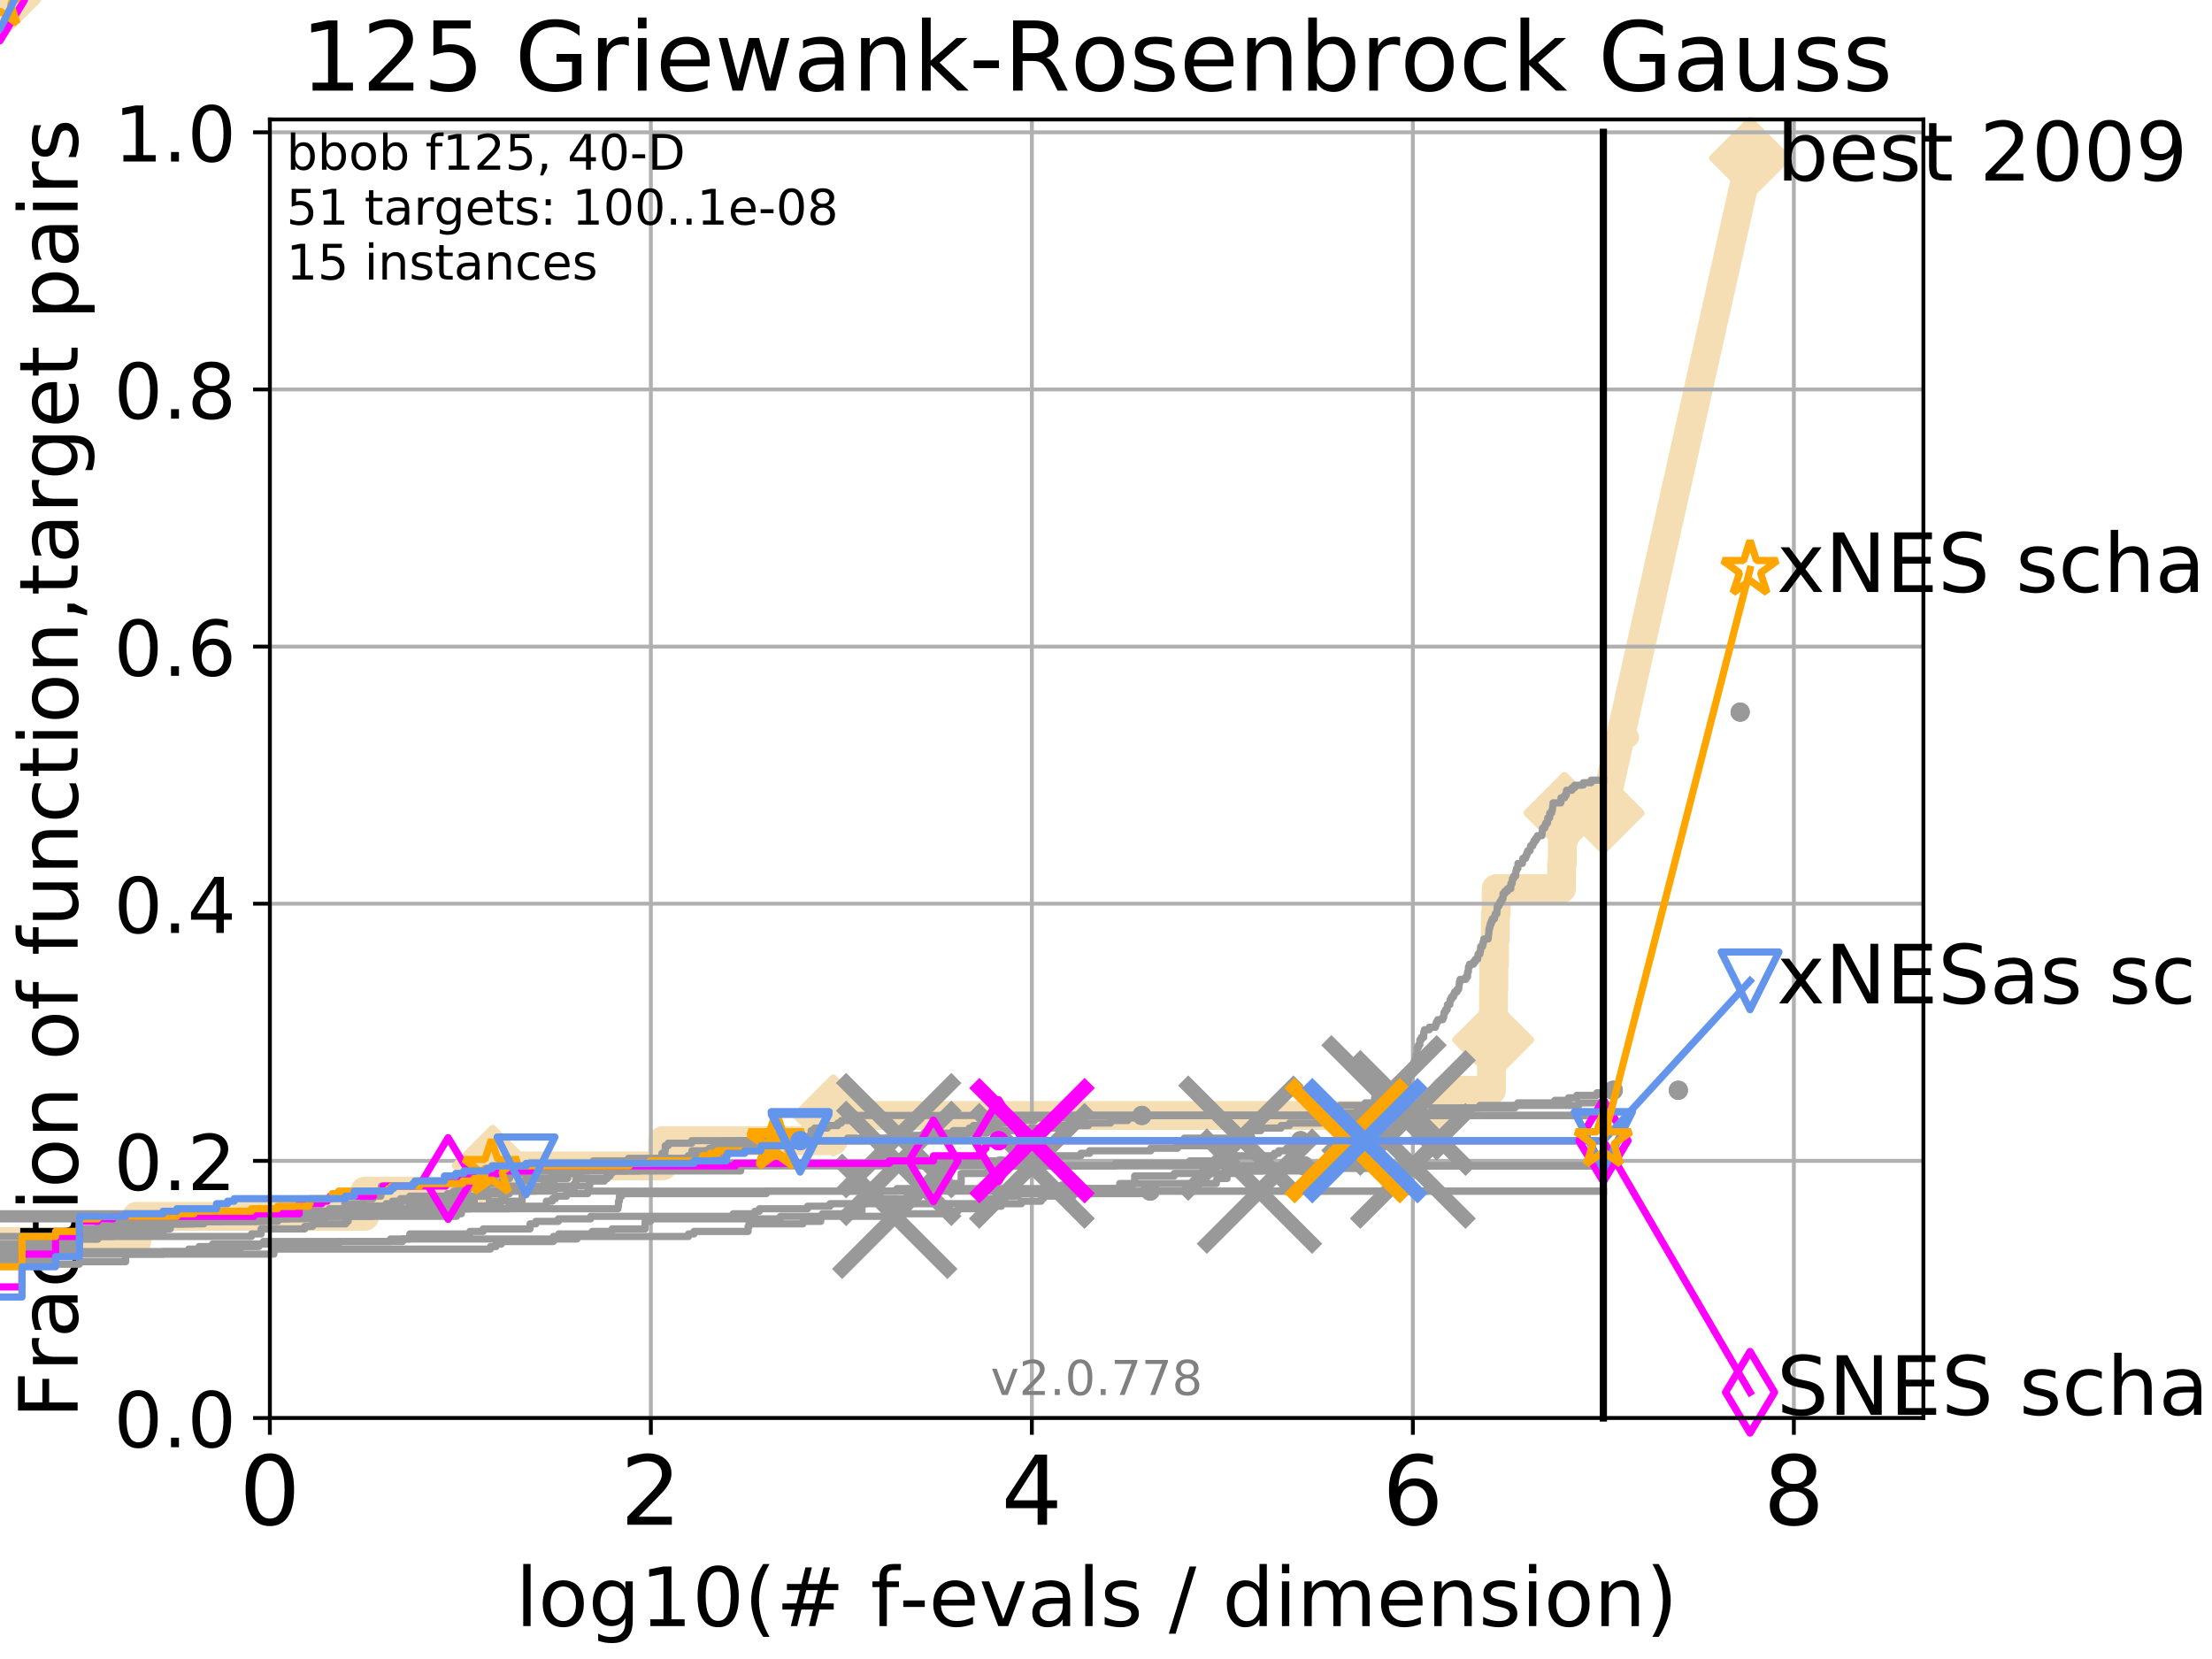 <?xml version="1.0" encoding="utf-8" standalone="no"?>
<!DOCTYPE svg PUBLIC "-//W3C//DTD SVG 1.1//EN"
  "http://www.w3.org/Graphics/SVG/1.1/DTD/svg11.dtd">
<!-- Created with matplotlib (http://matplotlib.org/) -->
<svg height="345pt" version="1.1" viewBox="0 0 460 345" width="460pt" xmlns="http://www.w3.org/2000/svg" xmlns:xlink="http://www.w3.org/1999/xlink">
 <defs>
  <style type="text/css">
*{stroke-linecap:butt;stroke-linejoin:round;}
  </style>
 </defs>
 <g id="figure_1">
  <g id="patch_1">
   <path d="M 0 345.6 
L 460.8 345.6 
L 460.8 0 
L 0 0 
z
" style="fill:#ffffff;"/>
  </g>
  <g id="axes_1">
   <g id="patch_2">
    <path d="M 56.12 294.88 
L 399.984 294.88 
L 399.984 24.84 
L 56.12 24.84 
z
" style="fill:#ffffff;"/>
   </g>
   <g id="line2d_1">
    <path d="M -1 258.183 
L 28.43 258.183 
L 28.43 252.94 
L 75.861 252.94 
L 75.861 247.698 
L 102.452 247.698 
L 102.452 242.455 
L 137.797 242.455 
L 137.797 237.213 
L 173.294 237.213 
L 173.294 231.97 
L 300.417 231.97 
L 300.417 226.728 
L 310.164 226.728 
L 310.164 221.485 
L 310.375 221.485 
L 310.375 216.243 
L 310.515 216.243 
L 310.515 211 
L 310.587 211 
L 310.587 205.758 
L 310.649 205.758 
L 310.649 200.515 
L 310.804 200.515 
L 310.804 195.273 
L 310.963 195.273 
L 310.963 190.03 
L 311.15 190.03 
L 311.15 184.788 
L 324.747 184.788 
L 324.747 179.546 
L 324.9 179.546 
L 324.9 174.303 
L 325.339 174.303 
L 325.339 169.061 
L 333.43 169.061 
" style="fill:none;stroke:#f5deb3;stroke-linecap:square;stroke-width:6;"/>
   </g>
   <g id="line2d_2">
    <path d="M 0 0 
" style="fill:none;stroke:#f5deb3;stroke-linecap:square;stroke-width:6;"/>
    <defs>
     <path d="M -0 7.778 
L 7.778 0 
L 0 -7.778 
L -7.778 -0 
z
" id="m330c54ea76" style="stroke:#f5deb3;stroke-linejoin:miter;stroke-width:1.5;"/>
    </defs>
    <g>
     <use style="fill:#f5deb3;stroke:#f5deb3;stroke-linejoin:miter;stroke-width:1.5;" x="0" xlink:href="#m330c54ea76" y="0"/>
    </g>
   </g>
   <g id="line2d_3">
    <path d="M 333.43 169.061 
L 363.934 32.861 
" style="fill:none;stroke:#f5deb3;stroke-linecap:square;stroke-width:6;"/>
    <g>
     <use style="fill:#f5deb3;stroke:#f5deb3;stroke-linejoin:miter;stroke-width:1.5;" x="333.43" xlink:href="#m330c54ea76" y="169.061"/>
     <use style="fill:#f5deb3;stroke:#f5deb3;stroke-linejoin:miter;stroke-width:1.5;" x="363.934" xlink:href="#m330c54ea76" y="32.861"/>
    </g>
   </g>
   <g id="matplotlib.axis_1">
    <g id="xtick_1">
     <g id="line2d_4">
      <path clip-path="url(#p8f5001468a)" d="M 56.12 294.88 
L 56.12 24.84 
" style="fill:none;stroke:#b0b0b0;stroke-linecap:square;stroke-width:0.8;"/>
     </g>
     <g id="line2d_5">
      <defs>
       <path d="M 0 0 
L 0 3.5 
" id="mef6fa08156" style="stroke:#000000;stroke-width:0.8;"/>
      </defs>
      <g>
       <use style="stroke:#000000;stroke-width:0.8;" x="56.12" xlink:href="#mef6fa08156" y="294.88"/>
      </g>
     </g>
     <g id="text_1">
      <!-- 0 -->
      <defs>
       <path d="M 31.781 66.406 
Q 24.172 66.406 20.328 58.906 
Q 16.5 51.422 16.5 36.375 
Q 16.5 21.391 20.328 13.891 
Q 24.172 6.391 31.781 6.391 
Q 39.453 6.391 43.281 13.891 
Q 47.125 21.391 47.125 36.375 
Q 47.125 51.422 43.281 58.906 
Q 39.453 66.406 31.781 66.406 
z
M 31.781 74.219 
Q 44.047 74.219 50.516 64.516 
Q 56.984 54.828 56.984 36.375 
Q 56.984 17.969 50.516 8.266 
Q 44.047 -1.422 31.781 -1.422 
Q 19.531 -1.422 13.062 8.266 
Q 6.594 17.969 6.594 36.375 
Q 6.594 54.828 13.062 64.516 
Q 19.531 74.219 31.781 74.219 
z
" id="DejaVuSans-30"/>
      </defs>
      <g transform="translate(49.758 317.077)scale(0.2 -0.2)">
       <use xlink:href="#DejaVuSans-30"/>
      </g>
     </g>
    </g>
    <g id="xtick_2">
     <g id="line2d_6">
      <path clip-path="url(#p8f5001468a)" d="M 135.351 294.88 
L 135.351 24.84 
" style="fill:none;stroke:#b0b0b0;stroke-linecap:square;stroke-width:0.8;"/>
     </g>
     <g id="line2d_7">
      <g>
       <use style="stroke:#000000;stroke-width:0.8;" x="135.351" xlink:href="#mef6fa08156" y="294.88"/>
      </g>
     </g>
     <g id="text_2">
      <!-- 2 -->
      <defs>
       <path d="M 19.188 8.297 
L 53.609 8.297 
L 53.609 0 
L 7.328 0 
L 7.328 8.297 
Q 12.938 14.109 22.625 23.891 
Q 32.328 33.688 34.812 36.531 
Q 39.547 41.844 41.422 45.531 
Q 43.312 49.219 43.312 52.781 
Q 43.312 58.594 39.234 62.25 
Q 35.156 65.922 28.609 65.922 
Q 23.969 65.922 18.812 64.312 
Q 13.672 62.703 7.812 59.422 
L 7.812 69.391 
Q 13.766 71.781 18.938 73 
Q 24.125 74.219 28.422 74.219 
Q 39.75 74.219 46.484 68.547 
Q 53.219 62.891 53.219 53.422 
Q 53.219 48.922 51.531 44.891 
Q 49.859 40.875 45.406 35.406 
Q 44.188 33.984 37.641 27.219 
Q 31.109 20.453 19.188 8.297 
z
" id="DejaVuSans-32"/>
      </defs>
      <g transform="translate(128.989 317.077)scale(0.2 -0.2)">
       <use xlink:href="#DejaVuSans-32"/>
      </g>
     </g>
    </g>
    <g id="xtick_3">
     <g id="line2d_8">
      <path clip-path="url(#p8f5001468a)" d="M 214.583 294.88 
L 214.583 24.84 
" style="fill:none;stroke:#b0b0b0;stroke-linecap:square;stroke-width:0.8;"/>
     </g>
     <g id="line2d_9">
      <g>
       <use style="stroke:#000000;stroke-width:0.8;" x="214.583" xlink:href="#mef6fa08156" y="294.88"/>
      </g>
     </g>
     <g id="text_3">
      <!-- 4 -->
      <defs>
       <path d="M 37.797 64.312 
L 12.891 25.391 
L 37.797 25.391 
z
M 35.203 72.906 
L 47.609 72.906 
L 47.609 25.391 
L 58.016 25.391 
L 58.016 17.188 
L 47.609 17.188 
L 47.609 0 
L 37.797 0 
L 37.797 17.188 
L 4.891 17.188 
L 4.891 26.703 
z
" id="DejaVuSans-34"/>
      </defs>
      <g transform="translate(208.22 317.077)scale(0.2 -0.2)">
       <use xlink:href="#DejaVuSans-34"/>
      </g>
     </g>
    </g>
    <g id="xtick_4">
     <g id="line2d_10">
      <path clip-path="url(#p8f5001468a)" d="M 293.814 294.88 
L 293.814 24.84 
" style="fill:none;stroke:#b0b0b0;stroke-linecap:square;stroke-width:0.8;"/>
     </g>
     <g id="line2d_11">
      <g>
       <use style="stroke:#000000;stroke-width:0.8;" x="293.814" xlink:href="#mef6fa08156" y="294.88"/>
      </g>
     </g>
     <g id="text_4">
      <!-- 6 -->
      <defs>
       <path d="M 33.016 40.375 
Q 26.375 40.375 22.484 35.828 
Q 18.609 31.297 18.609 23.391 
Q 18.609 15.531 22.484 10.953 
Q 26.375 6.391 33.016 6.391 
Q 39.656 6.391 43.531 10.953 
Q 47.406 15.531 47.406 23.391 
Q 47.406 31.297 43.531 35.828 
Q 39.656 40.375 33.016 40.375 
z
M 52.594 71.297 
L 52.594 62.312 
Q 48.875 64.062 45.094 64.984 
Q 41.312 65.922 37.594 65.922 
Q 27.828 65.922 22.672 59.328 
Q 17.531 52.734 16.797 39.406 
Q 19.672 43.656 24.016 45.922 
Q 28.375 48.188 33.594 48.188 
Q 44.578 48.188 50.953 41.516 
Q 57.328 34.859 57.328 23.391 
Q 57.328 12.156 50.688 5.359 
Q 44.047 -1.422 33.016 -1.422 
Q 20.359 -1.422 13.672 8.266 
Q 6.984 17.969 6.984 36.375 
Q 6.984 53.656 15.188 63.938 
Q 23.391 74.219 37.203 74.219 
Q 40.922 74.219 44.703 73.484 
Q 48.484 72.75 52.594 71.297 
z
" id="DejaVuSans-36"/>
      </defs>
      <g transform="translate(287.452 317.077)scale(0.2 -0.2)">
       <use xlink:href="#DejaVuSans-36"/>
      </g>
     </g>
    </g>
    <g id="xtick_5">
     <g id="line2d_12">
      <path clip-path="url(#p8f5001468a)" d="M 373.045 294.88 
L 373.045 24.84 
" style="fill:none;stroke:#b0b0b0;stroke-linecap:square;stroke-width:0.8;"/>
     </g>
     <g id="line2d_13">
      <g>
       <use style="stroke:#000000;stroke-width:0.8;" x="373.045" xlink:href="#mef6fa08156" y="294.88"/>
      </g>
     </g>
     <g id="text_5">
      <!-- 8 -->
      <defs>
       <path d="M 31.781 34.625 
Q 24.75 34.625 20.719 30.859 
Q 16.703 27.094 16.703 20.516 
Q 16.703 13.922 20.719 10.156 
Q 24.75 6.391 31.781 6.391 
Q 38.812 6.391 42.859 10.172 
Q 46.922 13.969 46.922 20.516 
Q 46.922 27.094 42.891 30.859 
Q 38.875 34.625 31.781 34.625 
z
M 21.922 38.812 
Q 15.578 40.375 12.031 44.719 
Q 8.5 49.078 8.5 55.328 
Q 8.5 64.062 14.719 69.141 
Q 20.953 74.219 31.781 74.219 
Q 42.672 74.219 48.875 69.141 
Q 55.078 64.062 55.078 55.328 
Q 55.078 49.078 51.531 44.719 
Q 48 40.375 41.703 38.812 
Q 48.828 37.156 52.797 32.312 
Q 56.781 27.484 56.781 20.516 
Q 56.781 9.906 50.312 4.234 
Q 43.844 -1.422 31.781 -1.422 
Q 19.734 -1.422 13.25 4.234 
Q 6.781 9.906 6.781 20.516 
Q 6.781 27.484 10.781 32.312 
Q 14.797 37.156 21.922 38.812 
z
M 18.312 54.391 
Q 18.312 48.734 21.844 45.562 
Q 25.391 42.391 31.781 42.391 
Q 38.141 42.391 41.719 45.562 
Q 45.312 48.734 45.312 54.391 
Q 45.312 60.062 41.719 63.234 
Q 38.141 66.406 31.781 66.406 
Q 25.391 66.406 21.844 63.234 
Q 18.312 60.062 18.312 54.391 
z
" id="DejaVuSans-38"/>
      </defs>
      <g transform="translate(366.683 317.077)scale(0.2 -0.2)">
       <use xlink:href="#DejaVuSans-38"/>
      </g>
     </g>
    </g>
    <g id="text_6">
     <!-- log10(# f-evals / dimension) -->
     <defs>
      <path d="M 9.422 75.984 
L 18.406 75.984 
L 18.406 0 
L 9.422 0 
z
" id="DejaVuSans-6c"/>
      <path d="M 30.609 48.391 
Q 23.391 48.391 19.188 42.75 
Q 14.984 37.109 14.984 27.297 
Q 14.984 17.484 19.156 11.844 
Q 23.344 6.203 30.609 6.203 
Q 37.797 6.203 41.984 11.859 
Q 46.188 17.531 46.188 27.297 
Q 46.188 37.016 41.984 42.703 
Q 37.797 48.391 30.609 48.391 
z
M 30.609 56 
Q 42.328 56 49.016 48.375 
Q 55.719 40.766 55.719 27.297 
Q 55.719 13.875 49.016 6.219 
Q 42.328 -1.422 30.609 -1.422 
Q 18.844 -1.422 12.172 6.219 
Q 5.516 13.875 5.516 27.297 
Q 5.516 40.766 12.172 48.375 
Q 18.844 56 30.609 56 
z
" id="DejaVuSans-6f"/>
      <path d="M 45.406 27.984 
Q 45.406 37.75 41.375 43.109 
Q 37.359 48.484 30.078 48.484 
Q 22.859 48.484 18.828 43.109 
Q 14.797 37.75 14.797 27.984 
Q 14.797 18.266 18.828 12.891 
Q 22.859 7.516 30.078 7.516 
Q 37.359 7.516 41.375 12.891 
Q 45.406 18.266 45.406 27.984 
z
M 54.391 6.781 
Q 54.391 -7.172 48.188 -13.984 
Q 42 -20.797 29.203 -20.797 
Q 24.469 -20.797 20.266 -20.094 
Q 16.062 -19.391 12.109 -17.922 
L 12.109 -9.188 
Q 16.062 -11.328 19.922 -12.344 
Q 23.781 -13.375 27.781 -13.375 
Q 36.625 -13.375 41.016 -8.766 
Q 45.406 -4.156 45.406 5.172 
L 45.406 9.625 
Q 42.625 4.781 38.281 2.391 
Q 33.938 0 27.875 0 
Q 17.828 0 11.672 7.656 
Q 5.516 15.328 5.516 27.984 
Q 5.516 40.672 11.672 48.328 
Q 17.828 56 27.875 56 
Q 33.938 56 38.281 53.609 
Q 42.625 51.219 45.406 46.391 
L 45.406 54.688 
L 54.391 54.688 
z
" id="DejaVuSans-67"/>
      <path d="M 12.406 8.297 
L 28.516 8.297 
L 28.516 63.922 
L 10.984 60.406 
L 10.984 69.391 
L 28.422 72.906 
L 38.281 72.906 
L 38.281 8.297 
L 54.391 8.297 
L 54.391 0 
L 12.406 0 
z
" id="DejaVuSans-31"/>
      <path d="M 31 75.875 
Q 24.469 64.656 21.281 53.656 
Q 18.109 42.672 18.109 31.391 
Q 18.109 20.125 21.312 9.062 
Q 24.516 -2 31 -13.188 
L 23.188 -13.188 
Q 15.875 -1.703 12.234 9.375 
Q 8.594 20.453 8.594 31.391 
Q 8.594 42.281 12.203 53.312 
Q 15.828 64.359 23.188 75.875 
z
" id="DejaVuSans-28"/>
      <path d="M 51.125 44 
L 36.922 44 
L 32.812 27.688 
L 47.125 27.688 
z
M 43.797 71.781 
L 38.719 51.516 
L 52.984 51.516 
L 58.109 71.781 
L 65.922 71.781 
L 60.891 51.516 
L 76.125 51.516 
L 76.125 44 
L 58.984 44 
L 54.984 27.688 
L 70.516 27.688 
L 70.516 20.219 
L 53.078 20.219 
L 48 0 
L 40.188 0 
L 45.219 20.219 
L 30.906 20.219 
L 25.875 0 
L 18.016 0 
L 23.094 20.219 
L 7.719 20.219 
L 7.719 27.688 
L 24.906 27.688 
L 29 44 
L 13.281 44 
L 13.281 51.516 
L 30.906 51.516 
L 35.891 71.781 
z
" id="DejaVuSans-23"/>
      <path id="DejaVuSans-20"/>
      <path d="M 37.109 75.984 
L 37.109 68.5 
L 28.516 68.5 
Q 23.688 68.5 21.797 66.547 
Q 19.922 64.594 19.922 59.516 
L 19.922 54.688 
L 34.719 54.688 
L 34.719 47.703 
L 19.922 47.703 
L 19.922 0 
L 10.891 0 
L 10.891 47.703 
L 2.297 47.703 
L 2.297 54.688 
L 10.891 54.688 
L 10.891 58.5 
Q 10.891 67.625 15.141 71.797 
Q 19.391 75.984 28.609 75.984 
z
" id="DejaVuSans-66"/>
      <path d="M 4.891 31.391 
L 31.203 31.391 
L 31.203 23.391 
L 4.891 23.391 
z
" id="DejaVuSans-2d"/>
      <path d="M 56.203 29.594 
L 56.203 25.203 
L 14.891 25.203 
Q 15.484 15.922 20.484 11.062 
Q 25.484 6.203 34.422 6.203 
Q 39.594 6.203 44.453 7.469 
Q 49.312 8.734 54.109 11.281 
L 54.109 2.781 
Q 49.266 0.734 44.188 -0.344 
Q 39.109 -1.422 33.891 -1.422 
Q 20.797 -1.422 13.156 6.188 
Q 5.516 13.812 5.516 26.812 
Q 5.516 40.234 12.766 48.109 
Q 20.016 56 32.328 56 
Q 43.359 56 49.781 48.891 
Q 56.203 41.797 56.203 29.594 
z
M 47.219 32.234 
Q 47.125 39.594 43.094 43.984 
Q 39.062 48.391 32.422 48.391 
Q 24.906 48.391 20.391 44.141 
Q 15.875 39.891 15.188 32.172 
z
" id="DejaVuSans-65"/>
      <path d="M 2.984 54.688 
L 12.5 54.688 
L 29.594 8.797 
L 46.688 54.688 
L 56.203 54.688 
L 35.688 0 
L 23.484 0 
z
" id="DejaVuSans-76"/>
      <path d="M 34.281 27.484 
Q 23.391 27.484 19.188 25 
Q 14.984 22.516 14.984 16.5 
Q 14.984 11.719 18.141 8.906 
Q 21.297 6.109 26.703 6.109 
Q 34.188 6.109 38.703 11.406 
Q 43.219 16.703 43.219 25.484 
L 43.219 27.484 
z
M 52.203 31.203 
L 52.203 0 
L 43.219 0 
L 43.219 8.297 
Q 40.141 3.328 35.547 0.953 
Q 30.953 -1.422 24.312 -1.422 
Q 15.922 -1.422 10.953 3.297 
Q 6 8.016 6 15.922 
Q 6 25.141 12.172 29.828 
Q 18.359 34.516 30.609 34.516 
L 43.219 34.516 
L 43.219 35.406 
Q 43.219 41.609 39.141 45 
Q 35.062 48.391 27.688 48.391 
Q 23 48.391 18.547 47.266 
Q 14.109 46.141 10.016 43.891 
L 10.016 52.203 
Q 14.938 54.109 19.578 55.047 
Q 24.219 56 28.609 56 
Q 40.484 56 46.344 49.844 
Q 52.203 43.703 52.203 31.203 
z
" id="DejaVuSans-61"/>
      <path d="M 44.281 53.078 
L 44.281 44.578 
Q 40.484 46.531 36.375 47.5 
Q 32.281 48.484 27.875 48.484 
Q 21.188 48.484 17.844 46.438 
Q 14.5 44.391 14.5 40.281 
Q 14.5 37.156 16.891 35.375 
Q 19.281 33.594 26.516 31.984 
L 29.594 31.297 
Q 39.156 29.25 43.188 25.516 
Q 47.219 21.781 47.219 15.094 
Q 47.219 7.469 41.188 3.016 
Q 35.156 -1.422 24.609 -1.422 
Q 20.219 -1.422 15.453 -0.562 
Q 10.688 0.297 5.422 2 
L 5.422 11.281 
Q 10.406 8.688 15.234 7.391 
Q 20.062 6.109 24.812 6.109 
Q 31.156 6.109 34.562 8.281 
Q 37.984 10.453 37.984 14.406 
Q 37.984 18.062 35.516 20.016 
Q 33.062 21.969 24.703 23.781 
L 21.578 24.516 
Q 13.234 26.266 9.516 29.906 
Q 5.812 33.547 5.812 39.891 
Q 5.812 47.609 11.281 51.797 
Q 16.75 56 26.812 56 
Q 31.781 56 36.172 55.266 
Q 40.578 54.547 44.281 53.078 
z
" id="DejaVuSans-73"/>
      <path d="M 25.391 72.906 
L 33.688 72.906 
L 8.297 -9.281 
L 0 -9.281 
z
" id="DejaVuSans-2f"/>
      <path d="M 45.406 46.391 
L 45.406 75.984 
L 54.391 75.984 
L 54.391 0 
L 45.406 0 
L 45.406 8.203 
Q 42.578 3.328 38.25 0.953 
Q 33.938 -1.422 27.875 -1.422 
Q 17.969 -1.422 11.734 6.484 
Q 5.516 14.406 5.516 27.297 
Q 5.516 40.188 11.734 48.094 
Q 17.969 56 27.875 56 
Q 33.938 56 38.25 53.625 
Q 42.578 51.266 45.406 46.391 
z
M 14.797 27.297 
Q 14.797 17.391 18.875 11.75 
Q 22.953 6.109 30.078 6.109 
Q 37.203 6.109 41.297 11.75 
Q 45.406 17.391 45.406 27.297 
Q 45.406 37.203 41.297 42.844 
Q 37.203 48.484 30.078 48.484 
Q 22.953 48.484 18.875 42.844 
Q 14.797 37.203 14.797 27.297 
z
" id="DejaVuSans-64"/>
      <path d="M 9.422 54.688 
L 18.406 54.688 
L 18.406 0 
L 9.422 0 
z
M 9.422 75.984 
L 18.406 75.984 
L 18.406 64.594 
L 9.422 64.594 
z
" id="DejaVuSans-69"/>
      <path d="M 52 44.188 
Q 55.375 50.25 60.062 53.125 
Q 64.75 56 71.094 56 
Q 79.641 56 84.281 50.016 
Q 88.922 44.047 88.922 33.016 
L 88.922 0 
L 79.891 0 
L 79.891 32.719 
Q 79.891 40.578 77.094 44.375 
Q 74.312 48.188 68.609 48.188 
Q 61.625 48.188 57.562 43.547 
Q 53.516 38.922 53.516 30.906 
L 53.516 0 
L 44.484 0 
L 44.484 32.719 
Q 44.484 40.625 41.703 44.406 
Q 38.922 48.188 33.109 48.188 
Q 26.219 48.188 22.156 43.531 
Q 18.109 38.875 18.109 30.906 
L 18.109 0 
L 9.078 0 
L 9.078 54.688 
L 18.109 54.688 
L 18.109 46.188 
Q 21.188 51.219 25.484 53.609 
Q 29.781 56 35.688 56 
Q 41.656 56 45.828 52.969 
Q 50 49.953 52 44.188 
z
" id="DejaVuSans-6d"/>
      <path d="M 54.891 33.016 
L 54.891 0 
L 45.906 0 
L 45.906 32.719 
Q 45.906 40.484 42.875 44.328 
Q 39.844 48.188 33.797 48.188 
Q 26.516 48.188 22.312 43.547 
Q 18.109 38.922 18.109 30.906 
L 18.109 0 
L 9.078 0 
L 9.078 54.688 
L 18.109 54.688 
L 18.109 46.188 
Q 21.344 51.125 25.703 53.562 
Q 30.078 56 35.797 56 
Q 45.219 56 50.047 50.172 
Q 54.891 44.344 54.891 33.016 
z
" id="DejaVuSans-6e"/>
      <path d="M 8.016 75.875 
L 15.828 75.875 
Q 23.141 64.359 26.781 53.312 
Q 30.422 42.281 30.422 31.391 
Q 30.422 20.453 26.781 9.375 
Q 23.141 -1.703 15.828 -13.188 
L 8.016 -13.188 
Q 14.5 -2 17.703 9.062 
Q 20.906 20.125 20.906 31.391 
Q 20.906 42.672 17.703 53.656 
Q 14.5 64.656 8.016 75.875 
z
" id="DejaVuSans-29"/>
     </defs>
     <g transform="translate(107.211 338.154)scale(0.17 -0.17)">
      <use xlink:href="#DejaVuSans-6c"/>
      <use x="27.783" xlink:href="#DejaVuSans-6f"/>
      <use x="88.965" xlink:href="#DejaVuSans-67"/>
      <use x="152.441" xlink:href="#DejaVuSans-31"/>
      <use x="216.064" xlink:href="#DejaVuSans-30"/>
      <use x="279.688" xlink:href="#DejaVuSans-28"/>
      <use x="318.701" xlink:href="#DejaVuSans-23"/>
      <use x="402.49" xlink:href="#DejaVuSans-20"/>
      <use x="434.277" xlink:href="#DejaVuSans-66"/>
      <use x="469.404" xlink:href="#DejaVuSans-2d"/>
      <use x="505.488" xlink:href="#DejaVuSans-65"/>
      <use x="567.012" xlink:href="#DejaVuSans-76"/>
      <use x="626.191" xlink:href="#DejaVuSans-61"/>
      <use x="687.471" xlink:href="#DejaVuSans-6c"/>
      <use x="715.254" xlink:href="#DejaVuSans-73"/>
      <use x="767.354" xlink:href="#DejaVuSans-20"/>
      <use x="799.141" xlink:href="#DejaVuSans-2f"/>
      <use x="832.832" xlink:href="#DejaVuSans-20"/>
      <use x="864.619" xlink:href="#DejaVuSans-64"/>
      <use x="928.096" xlink:href="#DejaVuSans-69"/>
      <use x="955.879" xlink:href="#DejaVuSans-6d"/>
      <use x="1053.291" xlink:href="#DejaVuSans-65"/>
      <use x="1114.814" xlink:href="#DejaVuSans-6e"/>
      <use x="1178.193" xlink:href="#DejaVuSans-73"/>
      <use x="1230.293" xlink:href="#DejaVuSans-69"/>
      <use x="1258.076" xlink:href="#DejaVuSans-6f"/>
      <use x="1319.258" xlink:href="#DejaVuSans-6e"/>
      <use x="1382.637" xlink:href="#DejaVuSans-29"/>
     </g>
    </g>
   </g>
   <g id="matplotlib.axis_2">
    <g id="ytick_1">
     <g id="line2d_14">
      <path clip-path="url(#p8f5001468a)" d="M 56.12 294.88 
L 399.984 294.88 
" style="fill:none;stroke:#b0b0b0;stroke-linecap:square;stroke-width:0.8;"/>
     </g>
     <g id="line2d_15">
      <defs>
       <path d="M 0 0 
L -3.5 0 
" id="ma76eb25716" style="stroke:#000000;stroke-width:0.8;"/>
      </defs>
      <g>
       <use style="stroke:#000000;stroke-width:0.8;" x="56.12" xlink:href="#ma76eb25716" y="294.88"/>
      </g>
     </g>
     <g id="text_7">
      <!-- 0.0 -->
      <defs>
       <path d="M 10.688 12.406 
L 21 12.406 
L 21 0 
L 10.688 0 
z
" id="DejaVuSans-2e"/>
      </defs>
      <g transform="translate(23.675 300.959)scale(0.16 -0.16)">
       <use xlink:href="#DejaVuSans-30"/>
       <use x="63.623" xlink:href="#DejaVuSans-2e"/>
       <use x="95.41" xlink:href="#DejaVuSans-30"/>
      </g>
     </g>
    </g>
    <g id="ytick_2">
     <g id="line2d_16">
      <path clip-path="url(#p8f5001468a)" d="M 56.12 241.407 
L 399.984 241.407 
" style="fill:none;stroke:#b0b0b0;stroke-linecap:square;stroke-width:0.8;"/>
     </g>
     <g id="line2d_17">
      <g>
       <use style="stroke:#000000;stroke-width:0.8;" x="56.12" xlink:href="#ma76eb25716" y="241.407"/>
      </g>
     </g>
     <g id="text_8">
      <!-- 0.2 -->
      <g transform="translate(23.675 247.485)scale(0.16 -0.16)">
       <use xlink:href="#DejaVuSans-30"/>
       <use x="63.623" xlink:href="#DejaVuSans-2e"/>
       <use x="95.41" xlink:href="#DejaVuSans-32"/>
      </g>
     </g>
    </g>
    <g id="ytick_3">
     <g id="line2d_18">
      <path clip-path="url(#p8f5001468a)" d="M 56.12 187.933 
L 399.984 187.933 
" style="fill:none;stroke:#b0b0b0;stroke-linecap:square;stroke-width:0.8;"/>
     </g>
     <g id="line2d_19">
      <g>
       <use style="stroke:#000000;stroke-width:0.8;" x="56.12" xlink:href="#ma76eb25716" y="187.933"/>
      </g>
     </g>
     <g id="text_9">
      <!-- 0.4 -->
      <g transform="translate(23.675 194.012)scale(0.16 -0.16)">
       <use xlink:href="#DejaVuSans-30"/>
       <use x="63.623" xlink:href="#DejaVuSans-2e"/>
       <use x="95.41" xlink:href="#DejaVuSans-34"/>
      </g>
     </g>
    </g>
    <g id="ytick_4">
     <g id="line2d_20">
      <path clip-path="url(#p8f5001468a)" d="M 56.12 134.46 
L 399.984 134.46 
" style="fill:none;stroke:#b0b0b0;stroke-linecap:square;stroke-width:0.8;"/>
     </g>
     <g id="line2d_21">
      <g>
       <use style="stroke:#000000;stroke-width:0.8;" x="56.12" xlink:href="#ma76eb25716" y="134.46"/>
      </g>
     </g>
     <g id="text_10">
      <!-- 0.6 -->
      <g transform="translate(23.675 140.539)scale(0.16 -0.16)">
       <use xlink:href="#DejaVuSans-30"/>
       <use x="63.623" xlink:href="#DejaVuSans-2e"/>
       <use x="95.41" xlink:href="#DejaVuSans-36"/>
      </g>
     </g>
    </g>
    <g id="ytick_5">
     <g id="line2d_22">
      <path clip-path="url(#p8f5001468a)" d="M 56.12 80.987 
L 399.984 80.987 
" style="fill:none;stroke:#b0b0b0;stroke-linecap:square;stroke-width:0.8;"/>
     </g>
     <g id="line2d_23">
      <g>
       <use style="stroke:#000000;stroke-width:0.8;" x="56.12" xlink:href="#ma76eb25716" y="80.987"/>
      </g>
     </g>
     <g id="text_11">
      <!-- 0.8 -->
      <g transform="translate(23.675 87.066)scale(0.16 -0.16)">
       <use xlink:href="#DejaVuSans-30"/>
       <use x="63.623" xlink:href="#DejaVuSans-2e"/>
       <use x="95.41" xlink:href="#DejaVuSans-38"/>
      </g>
     </g>
    </g>
    <g id="ytick_6">
     <g id="line2d_24">
      <path clip-path="url(#p8f5001468a)" d="M 56.12 27.514 
L 399.984 27.514 
" style="fill:none;stroke:#b0b0b0;stroke-linecap:square;stroke-width:0.8;"/>
     </g>
     <g id="line2d_25">
      <g>
       <use style="stroke:#000000;stroke-width:0.8;" x="56.12" xlink:href="#ma76eb25716" y="27.514"/>
      </g>
     </g>
     <g id="text_12">
      <!-- 1.0 -->
      <g transform="translate(23.675 33.592)scale(0.16 -0.16)">
       <use xlink:href="#DejaVuSans-31"/>
       <use x="63.623" xlink:href="#DejaVuSans-2e"/>
       <use x="95.41" xlink:href="#DejaVuSans-30"/>
      </g>
     </g>
    </g>
    <g id="text_13">
     <!-- Fraction of function,target pairs -->
     <defs>
      <path d="M 9.812 72.906 
L 51.703 72.906 
L 51.703 64.594 
L 19.672 64.594 
L 19.672 43.109 
L 48.578 43.109 
L 48.578 34.812 
L 19.672 34.812 
L 19.672 0 
L 9.812 0 
z
" id="DejaVuSans-46"/>
      <path d="M 41.109 46.297 
Q 39.594 47.172 37.812 47.578 
Q 36.031 48 33.891 48 
Q 26.266 48 22.188 43.047 
Q 18.109 38.094 18.109 28.812 
L 18.109 0 
L 9.078 0 
L 9.078 54.688 
L 18.109 54.688 
L 18.109 46.188 
Q 20.953 51.172 25.484 53.578 
Q 30.031 56 36.531 56 
Q 37.453 56 38.578 55.875 
Q 39.703 55.766 41.062 55.516 
z
" id="DejaVuSans-72"/>
      <path d="M 48.781 52.594 
L 48.781 44.188 
Q 44.969 46.297 41.141 47.344 
Q 37.312 48.391 33.406 48.391 
Q 24.656 48.391 19.812 42.844 
Q 14.984 37.312 14.984 27.297 
Q 14.984 17.281 19.812 11.734 
Q 24.656 6.203 33.406 6.203 
Q 37.312 6.203 41.141 7.25 
Q 44.969 8.297 48.781 10.406 
L 48.781 2.094 
Q 45.016 0.344 40.984 -0.531 
Q 36.969 -1.422 32.422 -1.422 
Q 20.062 -1.422 12.781 6.344 
Q 5.516 14.109 5.516 27.297 
Q 5.516 40.672 12.859 48.328 
Q 20.219 56 33.016 56 
Q 37.156 56 41.109 55.141 
Q 45.062 54.297 48.781 52.594 
z
" id="DejaVuSans-63"/>
      <path d="M 18.312 70.219 
L 18.312 54.688 
L 36.812 54.688 
L 36.812 47.703 
L 18.312 47.703 
L 18.312 18.016 
Q 18.312 11.328 20.141 9.422 
Q 21.969 7.516 27.594 7.516 
L 36.812 7.516 
L 36.812 0 
L 27.594 0 
Q 17.188 0 13.234 3.875 
Q 9.281 7.766 9.281 18.016 
L 9.281 47.703 
L 2.688 47.703 
L 2.688 54.688 
L 9.281 54.688 
L 9.281 70.219 
z
" id="DejaVuSans-74"/>
      <path d="M 8.5 21.578 
L 8.5 54.688 
L 17.484 54.688 
L 17.484 21.922 
Q 17.484 14.156 20.5 10.266 
Q 23.531 6.391 29.594 6.391 
Q 36.859 6.391 41.078 11.031 
Q 45.312 15.672 45.312 23.688 
L 45.312 54.688 
L 54.297 54.688 
L 54.297 0 
L 45.312 0 
L 45.312 8.406 
Q 42.047 3.422 37.719 1 
Q 33.406 -1.422 27.688 -1.422 
Q 18.266 -1.422 13.375 4.438 
Q 8.5 10.297 8.5 21.578 
z
M 31.109 56 
z
" id="DejaVuSans-75"/>
      <path d="M 11.719 12.406 
L 22.016 12.406 
L 22.016 4 
L 14.016 -11.625 
L 7.719 -11.625 
L 11.719 4 
z
" id="DejaVuSans-2c"/>
      <path d="M 18.109 8.203 
L 18.109 -20.797 
L 9.078 -20.797 
L 9.078 54.688 
L 18.109 54.688 
L 18.109 46.391 
Q 20.953 51.266 25.266 53.625 
Q 29.594 56 35.594 56 
Q 45.562 56 51.781 48.094 
Q 58.016 40.188 58.016 27.297 
Q 58.016 14.406 51.781 6.484 
Q 45.562 -1.422 35.594 -1.422 
Q 29.594 -1.422 25.266 0.953 
Q 20.953 3.328 18.109 8.203 
z
M 48.688 27.297 
Q 48.688 37.203 44.609 42.844 
Q 40.531 48.484 33.406 48.484 
Q 26.266 48.484 22.188 42.844 
Q 18.109 37.203 18.109 27.297 
Q 18.109 17.391 22.188 11.75 
Q 26.266 6.109 33.406 6.109 
Q 40.531 6.109 44.609 11.75 
Q 48.688 17.391 48.688 27.297 
z
" id="DejaVuSans-70"/>
     </defs>
     <g transform="translate(16.14 294.999)rotate(-90)scale(0.17 -0.17)">
      <use xlink:href="#DejaVuSans-46"/>
      <use x="57.41" xlink:href="#DejaVuSans-72"/>
      <use x="98.523" xlink:href="#DejaVuSans-61"/>
      <use x="159.803" xlink:href="#DejaVuSans-63"/>
      <use x="214.783" xlink:href="#DejaVuSans-74"/>
      <use x="253.992" xlink:href="#DejaVuSans-69"/>
      <use x="281.775" xlink:href="#DejaVuSans-6f"/>
      <use x="342.957" xlink:href="#DejaVuSans-6e"/>
      <use x="406.336" xlink:href="#DejaVuSans-20"/>
      <use x="438.123" xlink:href="#DejaVuSans-6f"/>
      <use x="499.305" xlink:href="#DejaVuSans-66"/>
      <use x="534.51" xlink:href="#DejaVuSans-20"/>
      <use x="566.297" xlink:href="#DejaVuSans-66"/>
      <use x="601.502" xlink:href="#DejaVuSans-75"/>
      <use x="664.881" xlink:href="#DejaVuSans-6e"/>
      <use x="728.26" xlink:href="#DejaVuSans-63"/>
      <use x="783.24" xlink:href="#DejaVuSans-74"/>
      <use x="822.449" xlink:href="#DejaVuSans-69"/>
      <use x="850.232" xlink:href="#DejaVuSans-6f"/>
      <use x="911.414" xlink:href="#DejaVuSans-6e"/>
      <use x="974.793" xlink:href="#DejaVuSans-2c"/>
      <use x="1006.58" xlink:href="#DejaVuSans-74"/>
      <use x="1045.789" xlink:href="#DejaVuSans-61"/>
      <use x="1107.068" xlink:href="#DejaVuSans-72"/>
      <use x="1148.166" xlink:href="#DejaVuSans-67"/>
      <use x="1211.643" xlink:href="#DejaVuSans-65"/>
      <use x="1273.166" xlink:href="#DejaVuSans-74"/>
      <use x="1312.375" xlink:href="#DejaVuSans-20"/>
      <use x="1344.162" xlink:href="#DejaVuSans-70"/>
      <use x="1407.639" xlink:href="#DejaVuSans-61"/>
      <use x="1468.918" xlink:href="#DejaVuSans-69"/>
      <use x="1496.701" xlink:href="#DejaVuSans-72"/>
      <use x="1537.814" xlink:href="#DejaVuSans-73"/>
     </g>
    </g>
   </g>
   <g id="line2d_26">
    <defs>
     <path d="M 0 1.5 
C 0.398 1.5 0.779 1.342 1.061 1.061 
C 1.342 0.779 1.5 0.398 1.5 0 
C 1.5 -0.398 1.342 -0.779 1.061 -1.061 
C 0.779 -1.342 0.398 -1.5 0 -1.5 
C -0.398 -1.5 -0.779 -1.342 -1.061 -1.061 
C -1.342 -0.779 -1.5 -0.398 -1.5 0 
C -1.5 0.398 -1.342 0.779 -1.061 1.061 
C -0.779 1.342 -0.398 1.5 0 1.5 
z
" id="me668005cfd" style="stroke:#f5deb3;"/>
    </defs>
    <g>
     <use style="fill:#f5deb3;stroke:#f5deb3;" x="338.84" xlink:href="#me668005cfd" y="153.333"/>
     <use style="fill:#f5deb3;stroke:#f5deb3;" x="338.84" xlink:href="#me668005cfd" y="153.333"/>
    </g>
   </g>
   <g id="line2d_27">
    <g>
     <use style="fill:#f5deb3;stroke:#f5deb3;stroke-linejoin:miter;stroke-width:1.5;" x="102.452" xlink:href="#m330c54ea76" y="242.455"/>
     <use style="fill:#f5deb3;stroke:#f5deb3;stroke-linejoin:miter;stroke-width:1.5;" x="173.294" xlink:href="#m330c54ea76" y="231.97"/>
     <use style="fill:#f5deb3;stroke:#f5deb3;stroke-linejoin:miter;stroke-width:1.5;" x="310.515" xlink:href="#m330c54ea76" y="216.243"/>
     <use style="fill:#f5deb3;stroke:#f5deb3;stroke-linejoin:miter;stroke-width:1.5;" x="325.339" xlink:href="#m330c54ea76" y="169.061"/>
     <use style="fill:#f5deb3;stroke:#f5deb3;stroke-linejoin:miter;stroke-width:1.5;" x="333.43" xlink:href="#m330c54ea76" y="169.061"/>
    </g>
   </g>
   <g id="line2d_28">
    <defs>
     <path d="M 0 1.5 
C 0.398 1.5 0.779 1.342 1.061 1.061 
C 1.342 0.779 1.5 0.398 1.5 0 
C 1.5 -0.398 1.342 -0.779 1.061 -1.061 
C 0.779 -1.342 0.398 -1.5 0 -1.5 
C -0.398 -1.5 -0.779 -1.342 -1.061 -1.061 
C -1.342 -0.779 -1.5 -0.398 -1.5 0 
C -1.5 0.398 -1.342 0.779 -1.061 1.061 
C -0.779 1.342 -0.398 1.5 0 1.5 
z
" id="m658d10d4d4" style="stroke:#999999;"/>
    </defs>
    <g>
     <use style="fill:#999999;stroke:#999999;" x="292.177" xlink:href="#m658d10d4d4" y="231.97"/>
     <use style="fill:#999999;stroke:#999999;" x="292.177" xlink:href="#m658d10d4d4" y="231.97"/>
    </g>
   </g>
   <g id="line2d_29">
    <path d="M -1 261.852 
L 11.555 261.852 
L 11.555 259.755 
L 16.504 259.755 
L 16.504 257.658 
L 20.343 257.658 
L 20.343 257.134 
L 23.48 257.134 
L 23.48 254.513 
L 30.456 254.513 
L 30.456 253.989 
L 46.599 253.989 
L 46.599 252.94 
L 61.909 252.94 
L 61.909 252.416 
L 71.002 252.416 
L 71.002 251.892 
L 85.134 251.892 
L 85.134 250.843 
L 90.024 250.843 
L 90.024 250.319 
L 93.971 250.319 
L 93.971 249.795 
L 94.066 249.795 
L 94.066 249.27 
L 94.207 249.27 
L 94.207 248.746 
L 94.348 248.746 
L 94.348 247.698 
L 95.476 247.698 
L 95.476 247.173 
L 96.328 247.173 
L 96.328 246.649 
L 101.308 246.649 
L 101.308 246.125 
L 104.273 246.125 
L 104.273 245.601 
L 104.991 245.601 
L 104.991 245.076 
L 105.968 245.076 
L 105.968 244.028 
L 106.203 244.028 
L 106.203 243.504 
L 107.96 243.504 
L 107.96 242.979 
L 112.323 242.979 
L 112.323 242.455 
L 123.366 242.455 
L 123.366 241.407 
L 130.697 241.407 
L 130.697 240.882 
L 143.079 240.882 
L 143.079 240.358 
L 143.821 240.358 
L 143.821 239.834 
L 143.886 239.834 
L 143.886 239.31 
L 147.503 239.31 
L 147.503 238.785 
L 151.038 238.785 
L 151.038 238.261 
L 153.126 238.261 
L 153.126 237.213 
L 246.283 237.213 
L 246.283 236.689 
L 259.336 236.689 
L 259.336 235.116 
L 262.202 235.116 
L 262.202 234.592 
L 266.408 234.592 
L 266.408 234.067 
L 268.16 234.067 
L 268.16 233.543 
L 274.652 233.543 
L 274.652 233.019 
L 280.202 233.019 
L 280.202 232.495 
L 292.177 232.495 
L 292.177 231.97 
L 333.43 231.97 
" style="fill:none;stroke:#999999;stroke-linecap:square;stroke-width:1.5;"/>
   </g>
   <g id="line2d_30"/>
   <g id="line2d_31">
    <path d="M 0 0 
" style="fill:none;stroke:#999999;stroke-linecap:square;stroke-width:1.5;"/>
   </g>
   <g id="line2d_32">
    <path clip-path="url(#p8f5001468a)" d="M 258.037 236.689 
" style="fill:none;stroke:#999999;stroke-linecap:square;stroke-width:1.5;"/>
    <defs>
     <path d="M -12 12 
L 12 -12 
M -12 -12 
L 12 12 
" id="m78afc3b1a4" style="stroke:#999999;stroke-width:3;"/>
    </defs>
    <g clip-path="url(#p8f5001468a)">
     <use style="fill:#999999;stroke:#999999;stroke-width:3;" x="258.037" xlink:href="#m78afc3b1a4" y="236.689"/>
    </g>
   </g>
   <g id="line2d_33">
    <g>
     <use style="fill:#999999;stroke:#999999;" x="349.022" xlink:href="#m658d10d4d4" y="226.728"/>
     <use style="fill:#999999;stroke:#999999;" x="349.022" xlink:href="#m658d10d4d4" y="226.728"/>
    </g>
   </g>
   <g id="line2d_34">
    <path d="M -1 260.804 
L 4.579 260.804 
L 4.579 258.707 
L 11.555 258.707 
L 11.555 257.658 
L 20.343 257.658 
L 20.343 256.61 
L 33.909 256.61 
L 33.909 255.561 
L 35.406 255.561 
L 35.406 254.513 
L 42.382 254.513 
L 42.382 253.989 
L 53.324 253.989 
L 53.324 253.464 
L 58.146 253.464 
L 58.146 252.416 
L 61.909 252.416 
L 61.909 251.892 
L 88.456 251.892 
L 88.456 251.367 
L 97.952 251.367 
L 97.952 250.843 
L 101.769 250.843 
L 101.769 249.795 
L 108.582 249.795 
L 108.582 247.698 
L 111.431 247.698 
L 111.431 247.173 
L 119.414 247.173 
L 119.414 246.125 
L 119.822 246.125 
L 119.822 245.076 
L 126.281 245.076 
L 126.281 244.552 
L 126.705 244.552 
L 126.705 243.504 
L 133.044 243.504 
L 133.044 242.455 
L 136.219 242.455 
L 136.219 241.931 
L 136.252 241.931 
L 136.252 240.882 
L 143.646 240.882 
L 143.646 240.358 
L 146.412 240.358 
L 146.412 239.834 
L 146.739 239.834 
L 146.739 239.31 
L 148.427 239.31 
L 148.427 238.261 
L 150.277 238.261 
L 150.277 237.213 
L 168.308 237.213 
L 168.308 236.164 
L 168.69 236.164 
L 168.69 235.116 
L 169.402 235.116 
L 169.402 234.592 
L 172.052 234.592 
L 172.052 234.067 
L 174.219 234.067 
L 174.219 233.543 
L 174.964 233.543 
L 174.964 233.019 
L 177.415 233.019 
L 177.415 232.495 
L 177.841 232.495 
L 177.841 231.97 
L 279.278 231.97 
L 279.278 231.446 
L 299.975 231.446 
L 299.975 230.922 
L 303.268 230.922 
L 303.268 230.398 
L 315.037 230.398 
L 315.037 229.873 
L 328.328 229.873 
L 328.328 229.349 
L 333.43 229.349 
" style="fill:none;stroke:#999999;stroke-linecap:square;stroke-width:1.5;"/>
   </g>
   <g id="line2d_35"/>
   <g id="line2d_36">
    <path d="M 0 0 
" style="fill:none;stroke:#999999;stroke-linecap:square;stroke-width:1.5;"/>
   </g>
   <g id="line2d_37">
    <path clip-path="url(#p8f5001468a)" d="M 293.828 231.446 
" style="fill:none;stroke:#999999;stroke-linecap:square;stroke-width:1.5;"/>
    <g clip-path="url(#p8f5001468a)">
     <use style="fill:#999999;stroke:#999999;stroke-width:3;" x="293.828" xlink:href="#m78afc3b1a4" y="231.446"/>
    </g>
   </g>
   <g id="line2d_38">
    <g>
     <use style="fill:#999999;stroke:#999999;" x="237.459" xlink:href="#m658d10d4d4" y="231.97"/>
     <use style="fill:#999999;stroke:#999999;" x="237.459" xlink:href="#m658d10d4d4" y="231.97"/>
    </g>
   </g>
   <g id="line2d_39">
    <path d="M -1 259.755 
L 4.579 259.755 
L 4.579 257.658 
L 16.504 257.658 
L 16.504 255.561 
L 28.43 255.561 
L 28.43 255.037 
L 33.909 255.037 
L 33.909 254.513 
L 35.406 254.513 
L 35.406 253.989 
L 36.783 253.989 
L 36.783 253.464 
L 45.834 253.464 
L 45.834 252.94 
L 48.708 252.94 
L 48.708 252.416 
L 49.983 252.416 
L 49.983 251.892 
L 91.68 251.892 
L 91.68 250.843 
L 96.9 250.843 
L 96.9 249.795 
L 98.62 249.795 
L 98.62 248.746 
L 101.525 248.746 
L 101.525 248.222 
L 105.729 248.222 
L 105.729 247.698 
L 115.174 247.698 
L 115.174 246.649 
L 122.634 246.649 
L 122.634 245.601 
L 125.695 245.601 
L 125.695 245.076 
L 126.208 245.076 
L 126.208 244.552 
L 126.861 244.552 
L 126.861 244.028 
L 127.244 244.028 
L 127.244 243.504 
L 130.333 243.504 
L 130.333 242.979 
L 132.965 242.979 
L 132.965 242.455 
L 144.774 242.455 
L 144.774 241.407 
L 145.476 241.407 
L 145.476 240.882 
L 148.663 240.882 
L 148.663 240.358 
L 149.866 240.358 
L 149.866 239.834 
L 150.13 239.834 
L 150.13 239.31 
L 150.505 239.31 
L 150.505 238.785 
L 150.512 238.785 
L 150.512 238.261 
L 152.347 238.261 
L 152.347 237.737 
L 153.437 237.737 
L 153.437 237.213 
L 185.042 237.213 
L 185.042 236.689 
L 185.678 236.689 
L 185.678 236.164 
L 197.918 236.164 
L 197.918 235.64 
L 198.222 235.64 
L 198.222 235.116 
L 214.228 235.116 
L 214.228 234.592 
L 220.203 234.592 
L 220.203 234.067 
L 226.332 234.067 
L 226.332 233.543 
L 230.932 233.543 
L 230.932 233.019 
L 234.485 233.019 
L 234.485 232.495 
L 237.459 232.495 
L 237.459 231.97 
L 333.43 231.97 
" style="fill:none;stroke:#999999;stroke-linecap:square;stroke-width:1.5;"/>
   </g>
   <g id="line2d_40"/>
   <g id="line2d_41">
    <path d="M 0 0 
" style="fill:none;stroke:#999999;stroke-linecap:square;stroke-width:1.5;"/>
   </g>
   <g id="line2d_42">
    <path clip-path="url(#p8f5001468a)" d="M 186.893 236.164 
" style="fill:none;stroke:#999999;stroke-linecap:square;stroke-width:1.5;"/>
    <g clip-path="url(#p8f5001468a)">
     <use style="fill:#999999;stroke:#999999;stroke-width:3;" x="186.893" xlink:href="#m78afc3b1a4" y="236.164"/>
    </g>
   </g>
   <g id="line2d_43">
    <g>
     <use style="fill:#999999;stroke:#999999;" x="239.19" xlink:href="#m658d10d4d4" y="247.698"/>
     <use style="fill:#999999;stroke:#999999;" x="239.19" xlink:href="#m658d10d4d4" y="247.698"/>
    </g>
   </g>
   <g id="line2d_44">
    <path d="M -1 260.804 
L 56.959 260.804 
L 56.959 259.755 
L 101.979 259.755 
L 101.979 259.231 
L 103.164 259.231 
L 103.164 258.707 
L 104.273 258.707 
L 104.273 258.183 
L 115.076 258.183 
L 115.076 257.134 
L 116.185 257.134 
L 116.185 256.61 
L 123.157 256.61 
L 123.157 256.086 
L 127.279 256.086 
L 127.279 255.561 
L 134.158 255.561 
L 134.158 253.989 
L 135.256 253.989 
L 135.256 253.464 
L 162.293 253.464 
L 162.293 252.94 
L 187.386 252.94 
L 187.386 252.416 
L 196.259 252.416 
L 196.259 251.892 
L 199.196 251.892 
L 199.196 251.367 
L 203.348 251.367 
L 203.348 250.843 
L 208.235 250.843 
L 208.235 250.319 
L 212.411 250.319 
L 212.411 249.795 
L 216.526 249.795 
L 216.526 249.27 
L 216.979 249.27 
L 216.979 248.746 
L 223.175 248.746 
L 223.175 248.222 
L 239.19 248.222 
L 239.19 247.698 
L 333.43 247.698 
" style="fill:none;stroke:#999999;stroke-linecap:square;stroke-width:1.5;"/>
   </g>
   <g id="line2d_45"/>
   <g id="line2d_46">
    <path d="M 0 0 
" style="fill:none;stroke:#999999;stroke-linecap:square;stroke-width:1.5;"/>
   </g>
   <g id="line2d_47">
    <path clip-path="url(#p8f5001468a)" d="M 186.069 252.94 
" style="fill:none;stroke:#999999;stroke-linecap:square;stroke-width:1.5;"/>
    <g clip-path="url(#p8f5001468a)">
     <use style="fill:#999999;stroke:#999999;stroke-width:3;" x="186.069" xlink:href="#m78afc3b1a4" y="252.94"/>
    </g>
   </g>
   <g id="line2d_48">
    <g>
     <use style="fill:#999999;stroke:#999999;" x="361.877" xlink:href="#m658d10d4d4" y="148.091"/>
     <use style="fill:#999999;stroke:#999999;" x="361.877" xlink:href="#m658d10d4d4" y="148.091"/>
    </g>
   </g>
   <g id="line2d_49">
    <path d="M -1 253.464 
L 67.388 253.464 
L 67.388 252.416 
L 68.259 252.416 
L 68.259 251.892 
L 68.47 251.892 
L 68.47 251.367 
L 71.712 251.367 
L 71.712 250.319 
L 75.586 250.319 
L 75.586 249.27 
L 77.55 249.27 
L 77.55 248.746 
L 79.201 248.746 
L 79.201 248.222 
L 79.313 248.222 
L 79.313 246.649 
L 86.289 246.649 
L 86.289 246.125 
L 87.019 246.125 
L 87.019 245.601 
L 98.4 245.601 
L 98.4 245.076 
L 99.609 245.076 
L 99.609 244.028 
L 109.573 244.028 
L 109.573 243.504 
L 116.238 243.504 
L 116.238 242.455 
L 129.819 242.455 
L 129.819 241.407 
L 142.552 241.407 
L 142.552 240.882 
L 143.324 240.882 
L 143.324 240.358 
L 146.139 240.358 
L 146.139 239.834 
L 146.646 239.834 
L 146.646 239.31 
L 152.096 239.31 
L 152.096 238.785 
L 152.446 238.785 
L 152.446 238.261 
L 161.848 238.261 
L 161.848 237.213 
L 184.272 237.213 
L 184.272 236.689 
L 185.557 236.689 
L 185.557 236.164 
L 200.454 236.164 
L 200.454 235.64 
L 201.56 235.64 
L 201.56 234.592 
L 202.423 234.592 
L 202.423 234.067 
L 205.627 234.067 
L 205.627 233.543 
L 210.457 233.543 
L 210.457 231.97 
L 276.83 231.97 
L 276.83 231.446 
L 277.087 231.446 
L 277.087 230.922 
L 277.412 230.922 
L 277.412 230.398 
L 278.644 230.398 
L 278.644 229.873 
L 283.903 229.873 
L 283.903 229.349 
L 285.846 229.349 
L 285.846 228.301 
L 288.743 228.301 
L 288.743 227.252 
L 291.12 227.252 
L 291.12 226.728 
L 292.001 226.728 
L 292.001 226.204 
L 292.55 226.204 
L 292.55 225.679 
L 292.817 225.679 
L 292.819 223.582 
L 293.223 223.582 
L 293.223 223.058 
L 293.742 223.058 
L 293.742 222.01 
L 294.012 222.01 
L 294.012 221.485 
L 294.14 221.485 
L 294.175 220.437 
L 294.51 220.437 
L 294.51 219.388 
L 294.7 219.388 
L 294.7 217.816 
L 294.971 217.816 
L 294.971 217.291 
L 295.254 217.291 
L 295.27 216.243 
L 295.574 216.243 
L 295.574 215.719 
L 296.068 215.719 
L 296.068 214.67 
L 296.215 214.67 
L 296.215 214.146 
L 297.235 214.146 
L 297.235 213.622 
L 298.521 213.622 
L 298.521 213.097 
L 298.693 213.097 
L 298.693 212.573 
L 298.967 212.573 
L 298.967 212.049 
L 300.026 212.049 
L 300.026 211.525 
L 300.244 211.525 
L 300.311 210.476 
L 300.598 210.476 
L 300.598 209.952 
L 300.952 209.952 
L 301.009 208.903 
L 301.514 208.903 
L 301.572 207.855 
L 301.843 207.855 
L 301.843 207.331 
L 302.251 207.331 
L 302.251 206.806 
L 302.487 206.806 
L 302.487 206.282 
L 302.983 206.282 
L 302.983 205.758 
L 303.331 205.758 
L 303.438 204.709 
L 303.486 204.709 
L 303.486 204.185 
L 303.631 204.185 
L 303.631 203.661 
L 304.83 203.661 
L 304.83 203.137 
L 305.184 203.137 
L 305.193 202.088 
L 305.358 202.088 
L 305.382 201.04 
L 305.596 201.04 
L 305.596 200.515 
L 306.419 200.515 
L 306.419 199.991 
L 306.836 199.991 
L 306.836 199.467 
L 307.279 199.467 
L 307.376 198.418 
L 307.76 198.418 
L 307.76 197.894 
L 307.873 197.894 
L 307.912 196.846 
L 308.305 196.846 
L 308.305 196.321 
L 308.438 196.321 
L 308.438 195.797 
L 308.582 195.797 
L 308.582 195.273 
L 309.469 195.273 
L 309.576 194.224 
L 309.601 194.224 
L 309.641 193.176 
L 309.779 193.176 
L 309.779 192.652 
L 309.898 192.652 
L 309.898 192.127 
L 310.115 192.127 
L 310.115 191.603 
L 310.324 191.603 
L 310.324 191.079 
L 310.784 191.079 
L 310.784 190.555 
L 310.931 190.555 
L 310.931 190.03 
L 311.281 190.03 
L 311.364 188.458 
L 311.694 188.458 
L 311.694 187.933 
L 311.992 187.933 
L 311.992 187.409 
L 312.313 187.409 
L 312.313 186.885 
L 312.561 186.885 
L 312.569 185.836 
L 312.965 185.836 
L 312.965 185.312 
L 313.515 185.312 
L 313.515 184.788 
L 314.197 184.788 
L 314.197 183.739 
L 314.465 183.739 
L 314.516 182.691 
L 314.777 182.691 
L 314.777 182.167 
L 315.191 182.167 
L 315.248 181.118 
L 315.375 181.118 
L 315.375 180.594 
L 315.658 180.594 
L 315.666 179.546 
L 316.597 179.546 
L 316.689 178.497 
L 317.267 178.497 
L 317.267 177.973 
L 317.494 177.973 
L 317.494 177.449 
L 317.686 177.449 
L 317.686 176.924 
L 318.179 176.924 
L 318.288 175.876 
L 318.761 175.876 
L 318.761 175.352 
L 319.003 175.352 
L 319.003 174.827 
L 319.38 174.827 
L 319.38 174.303 
L 319.722 174.303 
L 319.722 173.779 
L 320.662 173.779 
L 320.771 172.206 
L 321.243 172.206 
L 321.243 171.682 
L 321.436 171.682 
L 321.436 171.158 
L 321.823 171.158 
L 321.851 170.109 
L 322.249 170.109 
L 322.289 169.061 
L 322.692 169.061 
L 322.692 168.536 
L 322.825 168.536 
L 322.912 167.488 
L 322.959 167.488 
L 322.959 166.964 
L 324.588 166.964 
L 324.614 165.915 
L 325.366 165.915 
L 325.366 165.391 
L 325.719 165.391 
L 325.769 164.342 
L 326.887 164.342 
L 326.887 163.818 
L 327.468 163.818 
L 327.468 163.294 
L 329.251 163.294 
L 329.251 162.77 
L 330.882 162.77 
L 330.882 162.245 
L 333.43 162.245 
L 333.43 162.245 
" style="fill:none;stroke:#999999;stroke-linecap:square;stroke-width:1.5;"/>
   </g>
   <g id="line2d_50"/>
   <g id="line2d_51">
    <path d="M 0 0 
" style="fill:none;stroke:#999999;stroke-linecap:square;stroke-width:1.5;"/>
   </g>
   <g id="line2d_52">
    <path clip-path="url(#p8f5001468a)" d="M 287.816 228.301 
" style="fill:none;stroke:#999999;stroke-linecap:square;stroke-width:1.5;"/>
    <g clip-path="url(#p8f5001468a)">
     <use style="fill:#999999;stroke:#999999;stroke-width:3;" x="287.816" xlink:href="#m78afc3b1a4" y="228.301"/>
    </g>
   </g>
   <g id="line2d_53">
    <g>
     <use style="fill:#999999;stroke:#999999;" x="208.153" xlink:href="#m658d10d4d4" y="242.455"/>
     <use style="fill:#999999;stroke:#999999;" x="208.153" xlink:href="#m658d10d4d4" y="242.455"/>
    </g>
   </g>
   <g id="line2d_54">
    <path d="M -1 252.416 
L 70.262 252.416 
L 70.262 251.892 
L 73.049 251.892 
L 73.049 251.367 
L 128.512 251.367 
L 128.512 250.843 
L 128.615 250.843 
L 128.615 249.795 
L 128.804 249.795 
L 128.804 248.746 
L 129.307 248.746 
L 129.307 248.222 
L 159.356 248.222 
L 159.356 247.698 
L 186.537 247.698 
L 186.537 247.173 
L 193.711 247.173 
L 193.711 246.649 
L 194.09 246.649 
L 194.09 246.125 
L 199.887 246.125 
L 199.887 244.028 
L 205.434 244.028 
L 205.434 243.504 
L 208.153 243.504 
L 208.153 242.455 
L 333.43 242.455 
" style="fill:none;stroke:#999999;stroke-linecap:square;stroke-width:1.5;"/>
   </g>
   <g id="line2d_55"/>
   <g id="line2d_56">
    <path d="M 0 0 
" style="fill:none;stroke:#999999;stroke-linecap:square;stroke-width:1.5;"/>
   </g>
   <g id="line2d_57">
    <path clip-path="url(#p8f5001468a)" d="M 214.583 242.455 
" style="fill:none;stroke:#999999;stroke-linecap:square;stroke-width:1.5;"/>
    <g clip-path="url(#p8f5001468a)">
     <use style="fill:#999999;stroke:#999999;stroke-width:3;" x="214.583" xlink:href="#m78afc3b1a4" y="242.455"/>
    </g>
   </g>
   <g id="line2d_58">
    <g>
     <use style="fill:#999999;stroke:#999999;" x="221.073" xlink:href="#m658d10d4d4" y="247.698"/>
     <use style="fill:#999999;stroke:#999999;" x="221.073" xlink:href="#m658d10d4d4" y="247.698"/>
    </g>
   </g>
   <g id="line2d_59">
    <path d="M -1 262.901 
L 16.504 262.901 
L 16.504 262.377 
L 26.132 262.377 
L 26.132 260.804 
L 33.909 260.804 
L 33.909 260.28 
L 44.194 260.28 
L 44.194 259.755 
L 49.983 259.755 
L 49.983 259.231 
L 53.823 259.231 
L 53.823 258.707 
L 70.45 258.707 
L 70.45 258.183 
L 81.215 258.183 
L 81.215 257.658 
L 120.001 257.658 
L 120.001 257.134 
L 143.175 257.134 
L 143.175 256.61 
L 144.315 256.61 
L 144.315 256.086 
L 155.57 256.086 
L 155.57 255.037 
L 155.771 255.037 
L 155.771 254.513 
L 166.976 254.513 
L 166.976 253.989 
L 170.679 253.989 
L 170.679 252.94 
L 171 252.94 
L 171 252.416 
L 176.726 252.416 
L 176.726 251.892 
L 179.254 251.892 
L 179.254 250.319 
L 203.811 250.319 
L 203.811 249.795 
L 204.277 249.795 
L 204.277 249.27 
L 207.771 249.27 
L 207.771 248.746 
L 211.745 248.746 
L 211.745 248.222 
L 221.073 248.222 
L 221.073 247.698 
L 333.43 247.698 
" style="fill:none;stroke:#999999;stroke-linecap:square;stroke-width:1.5;"/>
   </g>
   <g id="line2d_60"/>
   <g id="line2d_61">
    <path d="M 0 0 
" style="fill:none;stroke:#999999;stroke-linecap:square;stroke-width:1.5;"/>
   </g>
   <g id="line2d_62">
    <path clip-path="url(#p8f5001468a)" d="M 261.914 247.698 
" style="fill:none;stroke:#999999;stroke-linecap:square;stroke-width:1.5;"/>
    <g clip-path="url(#p8f5001468a)">
     <use style="fill:#999999;stroke:#999999;stroke-width:3;" x="261.914" xlink:href="#m78afc3b1a4" y="247.698"/>
    </g>
   </g>
   <g id="line2d_63">
    <g>
     <use style="fill:#999999;stroke:#999999;" x="259.252" xlink:href="#m658d10d4d4" y="237.213"/>
     <use style="fill:#999999;stroke:#999999;" x="259.252" xlink:href="#m658d10d4d4" y="237.213"/>
    </g>
   </g>
   <g id="line2d_64">
    <path d="M -1 258.707 
L 4.579 258.707 
L 4.579 258.183 
L 16.504 258.183 
L 16.504 255.561 
L 20.343 255.561 
L 20.343 255.037 
L 33.909 255.037 
L 33.909 254.513 
L 40.355 254.513 
L 40.355 253.989 
L 57.76 253.989 
L 57.76 253.464 
L 59.959 253.464 
L 59.959 252.94 
L 77.426 252.94 
L 77.426 252.416 
L 77.55 252.416 
L 77.55 251.892 
L 87.58 251.892 
L 87.58 251.367 
L 97.8 251.367 
L 97.8 250.843 
L 101.979 250.843 
L 101.979 250.319 
L 103.983 250.319 
L 103.983 249.795 
L 104.351 249.795 
L 104.351 248.746 
L 105.141 248.746 
L 105.141 248.222 
L 105.944 248.222 
L 105.944 246.649 
L 108.002 246.649 
L 108.002 245.601 
L 109.457 245.601 
L 109.457 245.076 
L 114.694 245.076 
L 114.694 244.552 
L 114.766 244.552 
L 114.766 244.028 
L 120.569 244.028 
L 120.569 243.504 
L 122.507 243.504 
L 122.507 242.979 
L 124.191 242.979 
L 124.191 242.455 
L 130.944 242.455 
L 130.944 241.931 
L 187.554 241.931 
L 187.554 241.407 
L 214.724 241.407 
L 214.724 240.358 
L 224.778 240.358 
L 224.778 239.834 
L 226.583 239.834 
L 226.583 239.31 
L 239.313 239.31 
L 239.313 238.785 
L 244.858 238.785 
L 244.858 238.261 
L 251.223 238.261 
L 251.223 237.737 
L 259.252 237.737 
L 259.252 237.213 
L 333.43 237.213 
" style="fill:none;stroke:#999999;stroke-linecap:square;stroke-width:1.5;"/>
   </g>
   <g id="line2d_65"/>
   <g id="line2d_66">
    <path d="M 0 0 
" style="fill:none;stroke:#999999;stroke-linecap:square;stroke-width:1.5;"/>
   </g>
   <g id="line2d_67">
    <path clip-path="url(#p8f5001468a)" d="M 186.901 241.931 
" style="fill:none;stroke:#999999;stroke-linecap:square;stroke-width:1.5;"/>
    <g clip-path="url(#p8f5001468a)">
     <use style="fill:#999999;stroke:#999999;stroke-width:3;" x="186.901" xlink:href="#m78afc3b1a4" y="241.931"/>
    </g>
   </g>
   <g id="line2d_68">
    <g>
     <use style="fill:#999999;stroke:#999999;" x="270.469" xlink:href="#m658d10d4d4" y="237.213"/>
     <use style="fill:#999999;stroke:#999999;" x="270.469" xlink:href="#m658d10d4d4" y="237.213"/>
    </g>
   </g>
   <g id="line2d_69">
    <path d="M -1 257.134 
L 52.281 257.134 
L 52.281 256.61 
L 54.307 256.61 
L 54.307 255.561 
L 63.38 255.561 
L 63.38 255.037 
L 64.994 255.037 
L 64.994 254.513 
L 71.885 254.513 
L 71.885 253.989 
L 72.393 253.989 
L 72.393 251.367 
L 75.306 251.367 
L 75.306 250.843 
L 81.902 250.843 
L 81.902 250.319 
L 83.286 250.319 
L 83.286 249.27 
L 85.214 249.27 
L 85.214 248.746 
L 93.04 248.746 
L 93.04 248.222 
L 97.02 248.222 
L 97.02 247.698 
L 97.336 247.698 
L 97.336 246.649 
L 99.051 246.649 
L 99.051 246.125 
L 100.899 246.125 
L 100.899 245.076 
L 102.305 245.076 
L 102.305 244.552 
L 103.136 244.552 
L 103.136 243.504 
L 154.036 243.504 
L 154.036 242.455 
L 231.959 242.455 
L 231.959 241.931 
L 247.425 241.931 
L 247.425 241.407 
L 253.755 241.407 
L 253.755 240.882 
L 256.967 240.882 
L 256.967 240.358 
L 265.01 240.358 
L 265.01 239.834 
L 265.904 239.834 
L 265.904 239.31 
L 267.564 239.31 
L 267.564 238.785 
L 268.337 238.785 
L 268.337 238.261 
L 269.078 238.261 
L 269.078 237.737 
L 270.469 237.737 
L 270.469 237.213 
L 333.43 237.213 
" style="fill:none;stroke:#999999;stroke-linecap:square;stroke-width:1.5;"/>
   </g>
   <g id="line2d_70"/>
   <g id="line2d_71">
    <path d="M 0 0 
" style="fill:none;stroke:#999999;stroke-linecap:square;stroke-width:1.5;"/>
   </g>
   <g id="line2d_72">
    <path clip-path="url(#p8f5001468a)" d="M 214.583 242.455 
" style="fill:none;stroke:#999999;stroke-linecap:square;stroke-width:1.5;"/>
    <g clip-path="url(#p8f5001468a)">
     <use style="fill:#999999;stroke:#999999;stroke-width:3;" x="214.583" xlink:href="#m78afc3b1a4" y="242.455"/>
    </g>
   </g>
   <g id="line2d_73">
    <g>
     <use style="fill:#999999;stroke:#999999;" x="271.241" xlink:href="#m658d10d4d4" y="242.455"/>
     <use style="fill:#999999;stroke:#999999;" x="271.241" xlink:href="#m658d10d4d4" y="242.455"/>
    </g>
   </g>
   <g id="line2d_74">
    <path d="M -1 260.28 
L 39.245 260.28 
L 39.245 259.755 
L 41.398 259.755 
L 41.398 259.231 
L 44.194 259.231 
L 44.194 258.707 
L 54.779 258.707 
L 54.779 258.183 
L 83.724 258.183 
L 83.724 257.658 
L 85.214 257.658 
L 85.214 256.61 
L 97.724 256.61 
L 97.724 256.086 
L 100.48 256.086 
L 100.48 255.561 
L 110.215 255.561 
L 110.215 254.513 
L 111.431 254.513 
L 111.431 253.989 
L 116.12 253.989 
L 116.12 253.464 
L 122.84 253.464 
L 122.84 252.94 
L 152.448 252.94 
L 152.448 252.416 
L 156.976 252.416 
L 156.976 251.892 
L 157.912 251.892 
L 157.912 251.367 
L 167.943 251.367 
L 167.943 250.843 
L 172.598 250.843 
L 172.598 250.319 
L 180.16 250.319 
L 180.16 249.27 
L 188.625 249.27 
L 188.625 248.746 
L 190.105 248.746 
L 190.105 247.698 
L 193.83 247.698 
L 193.83 247.173 
L 232.844 247.173 
L 232.844 246.125 
L 252.932 246.125 
L 252.932 245.601 
L 253.077 245.601 
L 253.077 245.076 
L 255.171 245.076 
L 255.171 244.028 
L 257.004 244.028 
L 257.004 243.504 
L 271.197 243.504 
L 271.197 242.979 
L 271.241 242.979 
L 271.241 242.455 
L 333.43 242.455 
" style="fill:none;stroke:#999999;stroke-linecap:square;stroke-width:1.5;"/>
   </g>
   <g id="line2d_75"/>
   <g id="line2d_76">
    <path d="M 0 0 
" style="fill:none;stroke:#999999;stroke-linecap:square;stroke-width:1.5;"/>
   </g>
   <g id="line2d_77">
    <path clip-path="url(#p8f5001468a)" d="M 293.814 242.455 
" style="fill:none;stroke:#999999;stroke-linecap:square;stroke-width:1.5;"/>
    <g clip-path="url(#p8f5001468a)">
     <use style="fill:#999999;stroke:#999999;stroke-width:3;" x="293.814" xlink:href="#m78afc3b1a4" y="242.455"/>
    </g>
   </g>
   <g id="line2d_78">
    <g>
     <use style="fill:#999999;stroke:#999999;" x="287.73" xlink:href="#m658d10d4d4" y="242.455"/>
     <use style="fill:#999999;stroke:#999999;" x="287.73" xlink:href="#m658d10d4d4" y="242.455"/>
    </g>
   </g>
   <g id="line2d_79">
    <path d="M -1 259.755 
L 4.579 259.755 
L 4.579 258.707 
L 16.504 258.707 
L 16.504 256.61 
L 26.132 256.61 
L 26.132 256.086 
L 28.43 256.086 
L 28.43 255.037 
L 33.909 255.037 
L 33.909 254.513 
L 39.245 254.513 
L 39.245 253.989 
L 54.779 253.989 
L 54.779 252.94 
L 94.943 252.94 
L 94.943 252.416 
L 95.949 252.416 
L 95.949 251.367 
L 105.872 251.367 
L 105.872 250.843 
L 113.618 250.843 
L 113.618 249.795 
L 114.837 249.795 
L 114.837 249.27 
L 115.49 249.27 
L 115.49 248.746 
L 117.834 248.746 
L 117.834 248.222 
L 122.223 248.222 
L 122.223 247.698 
L 216.833 247.698 
L 216.833 247.173 
L 234.145 247.173 
L 234.145 246.649 
L 235.423 246.649 
L 235.423 246.125 
L 235.961 246.125 
L 235.961 244.552 
L 244.184 244.552 
L 244.184 244.028 
L 254.749 244.028 
L 254.749 243.504 
L 262.534 243.504 
L 262.534 242.979 
L 287.73 242.979 
L 287.73 242.455 
L 333.43 242.455 
" style="fill:none;stroke:#999999;stroke-linecap:square;stroke-width:1.5;"/>
   </g>
   <g id="line2d_80"/>
   <g id="line2d_81">
    <path d="M 0 0 
" style="fill:none;stroke:#999999;stroke-linecap:square;stroke-width:1.5;"/>
   </g>
   <g id="line2d_82">
    <path clip-path="url(#p8f5001468a)" d="M 293.814 242.455 
" style="fill:none;stroke:#999999;stroke-linecap:square;stroke-width:1.5;"/>
    <g clip-path="url(#p8f5001468a)">
     <use style="fill:#999999;stroke:#999999;stroke-width:3;" x="293.814" xlink:href="#m78afc3b1a4" y="242.455"/>
    </g>
   </g>
   <g id="line2d_83">
    <g>
     <use style="fill:#999999;stroke:#999999;" x="335.483" xlink:href="#m658d10d4d4" y="226.728"/>
     <use style="fill:#999999;stroke:#999999;" x="335.483" xlink:href="#m658d10d4d4" y="226.728"/>
    </g>
   </g>
   <g id="line2d_84">
    <path d="M -1 261.852 
L 4.579 261.852 
L 4.579 259.231 
L 11.555 259.231 
L 11.555 258.707 
L 16.504 258.707 
L 16.504 257.134 
L 20.343 257.134 
L 20.343 256.61 
L 28.43 256.61 
L 28.43 256.086 
L 30.456 256.086 
L 30.456 255.561 
L 33.909 255.561 
L 33.909 254.513 
L 38.058 254.513 
L 38.058 253.989 
L 45.834 253.989 
L 45.834 253.464 
L 56.12 253.464 
L 56.12 252.416 
L 61.283 252.416 
L 61.283 251.892 
L 71.537 251.892 
L 71.537 251.367 
L 71.885 251.367 
L 71.885 250.843 
L 80.291 250.843 
L 80.291 250.319 
L 81.611 250.319 
L 81.611 249.795 
L 95.606 249.795 
L 95.606 248.746 
L 100.447 248.746 
L 100.447 247.698 
L 108.785 247.698 
L 108.785 247.173 
L 111.31 247.173 
L 111.31 246.649 
L 113.14 246.649 
L 113.14 246.125 
L 114.837 246.125 
L 114.837 245.601 
L 115.229 245.601 
L 115.229 245.076 
L 118.035 245.076 
L 118.035 244.028 
L 119.04 244.028 
L 119.04 243.504 
L 121.431 243.504 
L 121.431 242.455 
L 125.468 242.455 
L 125.468 241.931 
L 137.431 241.931 
L 137.431 241.407 
L 137.662 241.407 
L 137.662 239.834 
L 138.264 239.834 
L 138.264 239.31 
L 138.341 239.31 
L 138.341 238.261 
L 138.955 238.261 
L 138.955 237.737 
L 143.842 237.737 
L 143.842 237.213 
L 176.255 237.213 
L 176.255 236.689 
L 195.95 236.689 
L 195.95 235.64 
L 205.273 235.64 
L 205.273 235.116 
L 206.442 235.116 
L 206.442 233.543 
L 209.262 233.543 
L 209.262 233.019 
L 215.102 233.019 
L 215.102 232.495 
L 223.135 232.495 
L 223.135 231.97 
L 283.744 231.97 
L 283.744 231.446 
L 297.627 231.446 
L 297.627 230.922 
L 297.813 230.922 
L 297.813 230.398 
L 307.752 230.398 
L 307.752 229.873 
L 315.656 229.873 
L 315.656 229.349 
L 323.327 229.349 
L 323.327 228.825 
L 326.176 228.825 
L 326.176 228.301 
L 327.903 228.301 
L 327.903 227.776 
L 332.097 227.776 
L 332.097 227.252 
L 333.43 227.252 
" style="fill:none;stroke:#999999;stroke-linecap:square;stroke-width:1.5;"/>
   </g>
   <g id="line2d_85"/>
   <g id="line2d_86">
    <path d="M 0 0 
" style="fill:none;stroke:#999999;stroke-linecap:square;stroke-width:1.5;"/>
   </g>
   <g id="line2d_87">
    <path clip-path="url(#p8f5001468a)" d="M 293.824 231.446 
" style="fill:none;stroke:#999999;stroke-linecap:square;stroke-width:1.5;"/>
    <g clip-path="url(#p8f5001468a)">
     <use style="fill:#999999;stroke:#999999;stroke-width:3;" x="293.824" xlink:href="#m78afc3b1a4" y="231.446"/>
    </g>
   </g>
   <g id="line2d_88">
    <defs>
     <path d="M 0 1.5 
C 0.398 1.5 0.779 1.342 1.061 1.061 
C 1.342 0.779 1.5 0.398 1.5 0 
C 1.5 -0.398 1.342 -0.779 1.061 -1.061 
C 0.779 -1.342 0.398 -1.5 0 -1.5 
C -0.398 -1.5 -0.779 -1.342 -1.061 -1.061 
C -1.342 -0.779 -1.5 -0.398 -1.5 0 
C -1.5 0.398 -1.342 0.779 -1.061 1.061 
C -0.779 1.342 -0.398 1.5 0 1.5 
z
" id="m403443d38f" style="stroke:#ff00ff;"/>
    </defs>
    <g>
     <use style="fill:#ff00ff;stroke:#ff00ff;" x="207.677" xlink:href="#m403443d38f" y="237.213"/>
     <use style="fill:#ff00ff;stroke:#ff00ff;" x="207.677" xlink:href="#m403443d38f" y="237.213"/>
    </g>
   </g>
   <g id="line2d_89">
    <path d="M -1 267.619 
L 4.579 267.619 
L 4.579 260.804 
L 11.555 260.804 
L 11.555 257.134 
L 16.504 257.134 
L 16.504 253.989 
L 20.343 253.989 
L 20.343 253.464 
L 23.48 253.464 
L 23.48 252.94 
L 52.81 252.94 
L 52.81 252.416 
L 62.213 252.416 
L 62.213 250.319 
L 66.935 250.319 
L 66.935 249.795 
L 68.046 249.795 
L 68.046 249.27 
L 68.679 249.27 
L 68.679 248.746 
L 77.674 248.746 
L 77.674 247.698 
L 79.645 247.698 
L 79.645 246.649 
L 92.685 246.649 
L 92.685 246.125 
L 93.191 246.125 
L 93.191 245.076 
L 98.547 245.076 
L 98.547 244.552 
L 99.437 244.552 
L 99.437 244.028 
L 103.956 244.028 
L 103.956 243.504 
L 111.362 243.504 
L 111.362 242.455 
L 152.918 242.455 
L 152.918 241.931 
L 184.933 241.931 
L 184.933 241.407 
L 194.118 241.407 
L 194.118 240.358 
L 203.79 240.358 
L 203.79 239.31 
L 204.594 239.31 
L 204.594 238.785 
L 205.053 238.785 
L 205.053 237.737 
L 207.677 237.737 
L 207.677 237.213 
L 333.43 237.213 
" style="fill:none;stroke:#ff00ff;stroke-linecap:square;stroke-width:1.5;"/>
   </g>
   <g id="line2d_90">
    <defs>
     <path d="M -0 8.485 
L 5.091 0 
L 0 -8.485 
L -5.091 -0 
z
" id="ma8621a19c8" style="stroke:#ff00ff;stroke-linejoin:miter;stroke-width:1.5;"/>
    </defs>
    <g>
     <use style="fill:none;stroke:#ff00ff;stroke-linejoin:miter;stroke-width:1.5;" x="93.191" xlink:href="#ma8621a19c8" y="245.076"/>
     <use style="fill:none;stroke:#ff00ff;stroke-linejoin:miter;stroke-width:1.5;" x="194.118" xlink:href="#ma8621a19c8" y="241.407"/>
     <use style="fill:none;stroke:#ff00ff;stroke-linejoin:miter;stroke-width:1.5;" x="207.677" xlink:href="#ma8621a19c8" y="237.213"/>
     <use style="fill:none;stroke:#ff00ff;stroke-linejoin:miter;stroke-width:1.5;" x="207.677" xlink:href="#ma8621a19c8" y="237.213"/>
     <use style="fill:none;stroke:#ff00ff;stroke-linejoin:miter;stroke-width:1.5;" x="333.43" xlink:href="#ma8621a19c8" y="237.213"/>
    </g>
   </g>
   <g id="line2d_91">
    <path d="M 0 0 
" style="fill:none;stroke:#ff00ff;stroke-linecap:square;stroke-width:1.5;"/>
    <g>
     <use style="fill:none;stroke:#ff00ff;stroke-linejoin:miter;stroke-width:1.5;" x="0" xlink:href="#ma8621a19c8" y="0"/>
    </g>
   </g>
   <g id="line2d_92">
    <path clip-path="url(#p8f5001468a)" d="M 214.612 237.213 
" style="fill:none;stroke:#ff00ff;stroke-linecap:square;stroke-width:1.5;"/>
    <defs>
     <path d="M -12 12 
L 12 -12 
M -12 -12 
L 12 12 
" id="m045fd13912" style="stroke:#ff00ff;stroke-width:3;"/>
    </defs>
    <g clip-path="url(#p8f5001468a)">
     <use style="fill:#ff00ff;stroke:#ff00ff;stroke-width:3;" x="214.612" xlink:href="#m045fd13912" y="237.213"/>
    </g>
   </g>
   <g id="line2d_93">
    <defs>
     <path d="M 0 1.5 
C 0.398 1.5 0.779 1.342 1.061 1.061 
C 1.342 0.779 1.5 0.398 1.5 0 
C 1.5 -0.398 1.342 -0.779 1.061 -1.061 
C 0.779 -1.342 0.398 -1.5 0 -1.5 
C -0.398 -1.5 -0.779 -1.342 -1.061 -1.061 
C -1.342 -0.779 -1.5 -0.398 -1.5 0 
C -1.5 0.398 -1.342 0.779 -1.061 1.061 
C -0.779 1.342 -0.398 1.5 0 1.5 
z
" id="m74763775db" style="stroke:#ffa500;"/>
    </defs>
    <g>
     <use style="fill:#ffa500;stroke:#ffa500;" x="161.407" xlink:href="#m74763775db" y="237.213"/>
     <use style="fill:#ffa500;stroke:#ffa500;" x="161.407" xlink:href="#m74763775db" y="237.213"/>
    </g>
   </g>
   <g id="line2d_94">
    <path d="M -1 263.425 
L 4.579 263.425 
L 4.579 257.134 
L 11.555 257.134 
L 11.555 256.086 
L 16.504 256.086 
L 16.504 253.464 
L 20.343 253.464 
L 20.343 252.94 
L 36.783 252.94 
L 36.783 252.416 
L 40.355 252.416 
L 40.355 251.892 
L 52.281 251.892 
L 52.281 251.367 
L 57.76 251.367 
L 57.76 250.843 
L 64.206 250.843 
L 64.206 250.319 
L 64.473 250.319 
L 64.473 249.27 
L 69.089 249.27 
L 69.089 248.222 
L 70.45 248.222 
L 70.45 247.698 
L 80.81 247.698 
L 80.81 247.173 
L 81.414 247.173 
L 81.414 246.649 
L 87.302 246.649 
L 87.302 246.125 
L 96.244 246.125 
L 96.244 245.601 
L 98.547 245.601 
L 98.547 245.076 
L 100.083 245.076 
L 100.083 244.552 
L 100.835 244.552 
L 100.835 242.979 
L 102.188 242.979 
L 102.188 242.455 
L 130.871 242.455 
L 130.871 241.931 
L 135.209 241.931 
L 135.209 241.407 
L 145.91 241.407 
L 145.91 240.882 
L 146.125 240.882 
L 146.125 240.358 
L 147.7 240.358 
L 147.7 239.834 
L 149.204 239.834 
L 149.204 239.31 
L 159.99 239.31 
L 159.99 238.785 
L 160.684 238.785 
L 160.684 237.737 
L 161.407 237.737 
L 161.407 237.213 
L 333.43 237.213 
" style="fill:none;stroke:#ffa500;stroke-linecap:square;stroke-width:1.5;"/>
   </g>
   <g id="line2d_95">
    <defs>
     <path d="M 0 -6 
L -1.347 -1.854 
L -5.706 -1.854 
L -2.18 0.708 
L -3.527 4.854 
L -0 2.292 
L 3.527 4.854 
L 2.18 0.708 
L 5.706 -1.854 
L 1.347 -1.854 
z
" id="m6de1acbc88" style="stroke:#ffa500;stroke-linejoin:bevel;stroke-width:1.5;"/>
    </defs>
    <g>
     <use style="fill:none;stroke:#ffa500;stroke-linejoin:bevel;stroke-width:1.5;" x="102.188" xlink:href="#m6de1acbc88" y="242.979"/>
     <use style="fill:none;stroke:#ffa500;stroke-linejoin:bevel;stroke-width:1.5;" x="161.407" xlink:href="#m6de1acbc88" y="237.737"/>
     <use style="fill:none;stroke:#ffa500;stroke-linejoin:bevel;stroke-width:1.5;" x="161.407" xlink:href="#m6de1acbc88" y="237.213"/>
     <use style="fill:none;stroke:#ffa500;stroke-linejoin:bevel;stroke-width:1.5;" x="161.407" xlink:href="#m6de1acbc88" y="237.213"/>
     <use style="fill:none;stroke:#ffa500;stroke-linejoin:bevel;stroke-width:1.5;" x="333.43" xlink:href="#m6de1acbc88" y="237.213"/>
    </g>
   </g>
   <g id="line2d_96">
    <path d="M 0 0 
" style="fill:none;stroke:#ffa500;stroke-linecap:square;stroke-width:1.5;"/>
    <g>
     <use style="fill:none;stroke:#ffa500;stroke-linejoin:bevel;stroke-width:1.5;" x="0" xlink:href="#m6de1acbc88" y="0"/>
    </g>
   </g>
   <g id="line2d_97">
    <path clip-path="url(#p8f5001468a)" d="M 280.16 237.213 
" style="fill:none;stroke:#ffa500;stroke-linecap:square;stroke-width:1.5;"/>
    <defs>
     <path d="M -12 12 
L 12 -12 
M -12 -12 
L 12 12 
" id="m7bf0131c29" style="stroke:#ffa500;stroke-width:3;"/>
    </defs>
    <g clip-path="url(#p8f5001468a)">
     <use style="fill:#ffa500;stroke:#ffa500;stroke-width:3;" x="280.16" xlink:href="#m7bf0131c29" y="237.213"/>
    </g>
   </g>
   <g id="line2d_98">
    <defs>
     <path d="M 0 1.5 
C 0.398 1.5 0.779 1.342 1.061 1.061 
C 1.342 0.779 1.5 0.398 1.5 0 
C 1.5 -0.398 1.342 -0.779 1.061 -1.061 
C 0.779 -1.342 0.398 -1.5 0 -1.5 
C -0.398 -1.5 -0.779 -1.342 -1.061 -1.061 
C -1.342 -0.779 -1.5 -0.398 -1.5 0 
C -1.5 0.398 -1.342 0.779 -1.061 1.061 
C -0.779 1.342 -0.398 1.5 0 1.5 
z
" id="md90b4a8134" style="stroke:#6495ed;"/>
    </defs>
    <g>
     <use style="fill:#6495ed;stroke:#6495ed;" x="166.397" xlink:href="#md90b4a8134" y="237.213"/>
     <use style="fill:#6495ed;stroke:#6495ed;" x="166.397" xlink:href="#md90b4a8134" y="237.213"/>
    </g>
   </g>
   <g id="line2d_99">
    <path d="M -1 269.716 
L 4.579 269.716 
L 4.579 263.425 
L 11.555 263.425 
L 11.555 261.328 
L 16.504 261.328 
L 16.504 252.94 
L 26.132 252.94 
L 26.132 252.416 
L 33.909 252.416 
L 33.909 251.892 
L 36.783 251.892 
L 36.783 251.367 
L 45.034 251.367 
L 45.034 250.319 
L 47.331 250.319 
L 47.331 249.795 
L 48.708 249.795 
L 48.708 249.27 
L 71.885 249.27 
L 71.885 248.746 
L 73.68 248.746 
L 73.68 247.698 
L 81.215 247.698 
L 81.215 247.173 
L 81.805 247.173 
L 81.805 246.649 
L 85.837 246.649 
L 85.837 246.125 
L 86.289 246.125 
L 86.289 245.601 
L 92.426 245.601 
L 92.426 244.552 
L 94.762 244.552 
L 94.762 244.028 
L 96.452 244.028 
L 96.452 243.504 
L 101.277 243.504 
L 101.277 242.979 
L 102.364 242.979 
L 102.364 242.455 
L 109.398 242.455 
L 109.398 241.931 
L 144.333 241.931 
L 144.333 241.407 
L 151.056 241.407 
L 151.056 240.358 
L 151.297 240.358 
L 151.297 239.834 
L 154.871 239.834 
L 154.871 239.31 
L 158.205 239.31 
L 158.205 238.785 
L 158.297 238.785 
L 158.297 238.261 
L 165.159 238.261 
L 165.159 237.737 
L 166.397 237.737 
L 166.397 237.213 
L 333.43 237.213 
" style="fill:none;stroke:#6495ed;stroke-linecap:square;stroke-width:1.5;"/>
   </g>
   <g id="line2d_100">
    <defs>
     <path d="M -0 6 
L 6 -6 
L -6 -6 
z
" id="mf7ebd5d577" style="stroke:#6495ed;stroke-linejoin:miter;stroke-width:1.5;"/>
    </defs>
    <g>
     <use style="fill:none;stroke:#6495ed;stroke-linejoin:miter;stroke-width:1.5;" x="109.398" xlink:href="#mf7ebd5d577" y="242.455"/>
     <use style="fill:none;stroke:#6495ed;stroke-linejoin:miter;stroke-width:1.5;" x="166.397" xlink:href="#mf7ebd5d577" y="237.737"/>
     <use style="fill:none;stroke:#6495ed;stroke-linejoin:miter;stroke-width:1.5;" x="166.397" xlink:href="#mf7ebd5d577" y="237.213"/>
     <use style="fill:none;stroke:#6495ed;stroke-linejoin:miter;stroke-width:1.5;" x="166.397" xlink:href="#mf7ebd5d577" y="237.213"/>
     <use style="fill:none;stroke:#6495ed;stroke-linejoin:miter;stroke-width:1.5;" x="333.43" xlink:href="#mf7ebd5d577" y="237.213"/>
    </g>
   </g>
   <g id="line2d_101">
    <path d="M 0 0 
" style="fill:none;stroke:#6495ed;stroke-linecap:square;stroke-width:1.5;"/>
    <g>
     <use style="fill:none;stroke:#6495ed;stroke-linejoin:miter;stroke-width:1.5;" x="0" xlink:href="#mf7ebd5d577" y="0"/>
    </g>
   </g>
   <g id="line2d_102">
    <path clip-path="url(#p8f5001468a)" d="M 283.839 237.213 
" style="fill:none;stroke:#6495ed;stroke-linecap:square;stroke-width:1.5;"/>
    <defs>
     <path d="M -12 12 
L 12 -12 
M -12 -12 
L 12 12 
" id="m390d571ba1" style="stroke:#6495ed;stroke-width:3;"/>
    </defs>
    <g clip-path="url(#p8f5001468a)">
     <use style="fill:#6495ed;stroke:#6495ed;stroke-width:3;" x="283.839" xlink:href="#m390d571ba1" y="237.213"/>
    </g>
   </g>
   <g id="line2d_103">
    <path d="M 333.43 237.213 
L 363.934 289.533 
" style="fill:none;stroke:#ff00ff;stroke-linecap:square;stroke-width:1.5;"/>
    <g>
     <use style="fill:none;stroke:#ff00ff;stroke-linejoin:miter;stroke-width:1.5;" x="333.43" xlink:href="#ma8621a19c8" y="237.213"/>
     <use style="fill:none;stroke:#ff00ff;stroke-linejoin:miter;stroke-width:1.5;" x="363.934" xlink:href="#ma8621a19c8" y="289.533"/>
    </g>
   </g>
   <g id="line2d_104">
    <path d="M 333.43 237.213 
L 363.934 203.975 
" style="fill:none;stroke:#6495ed;stroke-linecap:square;stroke-width:1.5;"/>
    <g>
     <use style="fill:none;stroke:#6495ed;stroke-linejoin:miter;stroke-width:1.5;" x="333.43" xlink:href="#mf7ebd5d577" y="237.213"/>
     <use style="fill:none;stroke:#6495ed;stroke-linejoin:miter;stroke-width:1.5;" x="363.934" xlink:href="#mf7ebd5d577" y="203.975"/>
    </g>
   </g>
   <g id="line2d_105">
    <path d="M 333.43 237.213 
L 363.934 118.418 
" style="fill:none;stroke:#ffa500;stroke-linecap:square;stroke-width:1.5;"/>
    <g>
     <use style="fill:none;stroke:#ffa500;stroke-linejoin:bevel;stroke-width:1.5;" x="333.43" xlink:href="#m6de1acbc88" y="237.213"/>
     <use style="fill:none;stroke:#ffa500;stroke-linejoin:bevel;stroke-width:1.5;" x="363.934" xlink:href="#m6de1acbc88" y="118.418"/>
    </g>
   </g>
   <g id="line2d_106">
    <path d="M 333.43 294.88 
L 333.43 27.514 
" style="fill:none;stroke:#000000;stroke-linecap:square;stroke-width:1.5;"/>
   </g>
   <g id="patch_3">
    <path d="M 56.12 294.88 
L 56.12 24.84 
" style="fill:none;stroke:#000000;stroke-linecap:square;stroke-linejoin:miter;stroke-width:0.8;"/>
   </g>
   <g id="patch_4">
    <path d="M 399.984 294.88 
L 399.984 24.84 
" style="fill:none;stroke:#000000;stroke-linecap:square;stroke-linejoin:miter;stroke-width:0.8;"/>
   </g>
   <g id="patch_5">
    <path d="M 56.12 294.88 
L 399.984 294.88 
" style="fill:none;stroke:#000000;stroke-linecap:square;stroke-linejoin:miter;stroke-width:0.8;"/>
   </g>
   <g id="patch_6">
    <path d="M 56.12 24.84 
L 399.984 24.84 
" style="fill:none;stroke:#000000;stroke-linecap:square;stroke-linejoin:miter;stroke-width:0.8;"/>
   </g>
   <g id="text_14">
    <!-- SNES scha -->
    <defs>
     <path d="M 53.516 70.516 
L 53.516 60.891 
Q 47.906 63.578 42.922 64.891 
Q 37.938 66.219 33.297 66.219 
Q 25.25 66.219 20.875 63.094 
Q 16.5 59.969 16.5 54.203 
Q 16.5 49.359 19.406 46.891 
Q 22.312 44.438 30.422 42.922 
L 36.375 41.703 
Q 47.406 39.594 52.656 34.297 
Q 57.906 29 57.906 20.125 
Q 57.906 9.516 50.797 4.047 
Q 43.703 -1.422 29.984 -1.422 
Q 24.812 -1.422 18.969 -0.25 
Q 13.141 0.922 6.891 3.219 
L 6.891 13.375 
Q 12.891 10.016 18.656 8.297 
Q 24.422 6.594 29.984 6.594 
Q 38.422 6.594 43.016 9.906 
Q 47.609 13.234 47.609 19.391 
Q 47.609 24.75 44.312 27.781 
Q 41.016 30.812 33.5 32.328 
L 27.484 33.5 
Q 16.453 35.688 11.516 40.375 
Q 6.594 45.062 6.594 53.422 
Q 6.594 63.094 13.406 68.656 
Q 20.219 74.219 32.172 74.219 
Q 37.312 74.219 42.625 73.281 
Q 47.953 72.359 53.516 70.516 
z
" id="DejaVuSans-53"/>
     <path d="M 9.812 72.906 
L 23.094 72.906 
L 55.422 11.922 
L 55.422 72.906 
L 64.984 72.906 
L 64.984 0 
L 51.703 0 
L 19.391 60.984 
L 19.391 0 
L 9.812 0 
z
" id="DejaVuSans-4e"/>
     <path d="M 9.812 72.906 
L 55.906 72.906 
L 55.906 64.594 
L 19.672 64.594 
L 19.672 43.016 
L 54.391 43.016 
L 54.391 34.719 
L 19.672 34.719 
L 19.672 8.297 
L 56.781 8.297 
L 56.781 0 
L 9.812 0 
z
" id="DejaVuSans-45"/>
     <path d="M 54.891 33.016 
L 54.891 0 
L 45.906 0 
L 45.906 32.719 
Q 45.906 40.484 42.875 44.328 
Q 39.844 48.188 33.797 48.188 
Q 26.516 48.188 22.312 43.547 
Q 18.109 38.922 18.109 30.906 
L 18.109 0 
L 9.078 0 
L 9.078 75.984 
L 18.109 75.984 
L 18.109 46.188 
Q 21.344 51.125 25.703 53.562 
Q 30.078 56 35.797 56 
Q 45.219 56 50.047 50.172 
Q 54.891 44.344 54.891 33.016 
z
" id="DejaVuSans-68"/>
    </defs>
    <g transform="translate(369.48 294.224)scale(0.17 -0.17)">
     <use xlink:href="#DejaVuSans-53"/>
     <use x="63.477" xlink:href="#DejaVuSans-4e"/>
     <use x="138.281" xlink:href="#DejaVuSans-45"/>
     <use x="201.465" xlink:href="#DejaVuSans-53"/>
     <use x="264.941" xlink:href="#DejaVuSans-20"/>
     <use x="296.729" xlink:href="#DejaVuSans-73"/>
     <use x="348.828" xlink:href="#DejaVuSans-63"/>
     <use x="403.809" xlink:href="#DejaVuSans-68"/>
     <use x="467.188" xlink:href="#DejaVuSans-61"/>
    </g>
   </g>
   <g id="text_15">
    <!-- xNESas sc -->
    <defs>
     <path d="M 54.891 54.688 
L 35.109 28.078 
L 55.906 0 
L 45.312 0 
L 29.391 21.484 
L 13.484 0 
L 2.875 0 
L 24.125 28.609 
L 4.688 54.688 
L 15.281 54.688 
L 29.781 35.203 
L 44.281 54.688 
z
" id="DejaVuSans-78"/>
    </defs>
    <g transform="translate(369.48 208.666)scale(0.17 -0.17)">
     <use xlink:href="#DejaVuSans-78"/>
     <use x="59.18" xlink:href="#DejaVuSans-4e"/>
     <use x="133.984" xlink:href="#DejaVuSans-45"/>
     <use x="197.168" xlink:href="#DejaVuSans-53"/>
     <use x="260.645" xlink:href="#DejaVuSans-61"/>
     <use x="321.924" xlink:href="#DejaVuSans-73"/>
     <use x="374.023" xlink:href="#DejaVuSans-20"/>
     <use x="405.811" xlink:href="#DejaVuSans-73"/>
     <use x="457.91" xlink:href="#DejaVuSans-63"/>
    </g>
   </g>
   <g id="text_16">
    <!-- xNES scha -->
    <g transform="translate(369.48 123.109)scale(0.17 -0.17)">
     <use xlink:href="#DejaVuSans-78"/>
     <use x="59.18" xlink:href="#DejaVuSans-4e"/>
     <use x="133.984" xlink:href="#DejaVuSans-45"/>
     <use x="197.168" xlink:href="#DejaVuSans-53"/>
     <use x="260.645" xlink:href="#DejaVuSans-20"/>
     <use x="292.432" xlink:href="#DejaVuSans-73"/>
     <use x="344.531" xlink:href="#DejaVuSans-63"/>
     <use x="399.512" xlink:href="#DejaVuSans-68"/>
     <use x="462.891" xlink:href="#DejaVuSans-61"/>
    </g>
   </g>
   <g id="text_17">
    <!-- best 2009 -->
    <defs>
     <path d="M 48.688 27.297 
Q 48.688 37.203 44.609 42.844 
Q 40.531 48.484 33.406 48.484 
Q 26.266 48.484 22.188 42.844 
Q 18.109 37.203 18.109 27.297 
Q 18.109 17.391 22.188 11.75 
Q 26.266 6.109 33.406 6.109 
Q 40.531 6.109 44.609 11.75 
Q 48.688 17.391 48.688 27.297 
z
M 18.109 46.391 
Q 20.953 51.266 25.266 53.625 
Q 29.594 56 35.594 56 
Q 45.562 56 51.781 48.094 
Q 58.016 40.188 58.016 27.297 
Q 58.016 14.406 51.781 6.484 
Q 45.562 -1.422 35.594 -1.422 
Q 29.594 -1.422 25.266 0.953 
Q 20.953 3.328 18.109 8.203 
L 18.109 0 
L 9.078 0 
L 9.078 75.984 
L 18.109 75.984 
z
" id="DejaVuSans-62"/>
     <path d="M 10.984 1.516 
L 10.984 10.5 
Q 14.703 8.734 18.5 7.812 
Q 22.312 6.891 25.984 6.891 
Q 35.75 6.891 40.891 13.453 
Q 46.047 20.016 46.781 33.406 
Q 43.953 29.203 39.594 26.953 
Q 35.25 24.703 29.984 24.703 
Q 19.047 24.703 12.672 31.312 
Q 6.297 37.938 6.297 49.422 
Q 6.297 60.641 12.938 67.422 
Q 19.578 74.219 30.609 74.219 
Q 43.266 74.219 49.922 64.516 
Q 56.594 54.828 56.594 36.375 
Q 56.594 19.141 48.406 8.859 
Q 40.234 -1.422 26.422 -1.422 
Q 22.703 -1.422 18.891 -0.688 
Q 15.094 0.047 10.984 1.516 
z
M 30.609 32.422 
Q 37.25 32.422 41.125 36.953 
Q 45.016 41.5 45.016 49.422 
Q 45.016 57.281 41.125 61.844 
Q 37.25 66.406 30.609 66.406 
Q 23.969 66.406 20.094 61.844 
Q 16.219 57.281 16.219 49.422 
Q 16.219 41.5 20.094 36.953 
Q 23.969 32.422 30.609 32.422 
z
" id="DejaVuSans-39"/>
    </defs>
    <g transform="translate(369.48 37.552)scale(0.17 -0.17)">
     <use xlink:href="#DejaVuSans-62"/>
     <use x="63.477" xlink:href="#DejaVuSans-65"/>
     <use x="125" xlink:href="#DejaVuSans-73"/>
     <use x="177.1" xlink:href="#DejaVuSans-74"/>
     <use x="216.309" xlink:href="#DejaVuSans-20"/>
     <use x="248.096" xlink:href="#DejaVuSans-32"/>
     <use x="311.719" xlink:href="#DejaVuSans-30"/>
     <use x="375.342" xlink:href="#DejaVuSans-30"/>
     <use x="438.965" xlink:href="#DejaVuSans-39"/>
    </g>
   </g>
   <g id="text_18">
    <!-- bbob f125, 40-D -->
    <defs>
     <path d="M 10.797 72.906 
L 49.516 72.906 
L 49.516 64.594 
L 19.828 64.594 
L 19.828 46.734 
Q 21.969 47.469 24.109 47.828 
Q 26.266 48.188 28.422 48.188 
Q 40.625 48.188 47.75 41.5 
Q 54.891 34.812 54.891 23.391 
Q 54.891 11.625 47.562 5.094 
Q 40.234 -1.422 26.906 -1.422 
Q 22.312 -1.422 17.547 -0.641 
Q 12.797 0.141 7.719 1.703 
L 7.719 11.625 
Q 12.109 9.234 16.797 8.062 
Q 21.484 6.891 26.703 6.891 
Q 35.156 6.891 40.078 11.328 
Q 45.016 15.766 45.016 23.391 
Q 45.016 31 40.078 35.438 
Q 35.156 39.891 26.703 39.891 
Q 22.75 39.891 18.812 39.016 
Q 14.891 38.141 10.797 36.281 
z
" id="DejaVuSans-35"/>
     <path d="M 19.672 64.797 
L 19.672 8.109 
L 31.594 8.109 
Q 46.688 8.109 53.688 14.938 
Q 60.688 21.781 60.688 36.531 
Q 60.688 51.172 53.688 57.984 
Q 46.688 64.797 31.594 64.797 
z
M 9.812 72.906 
L 30.078 72.906 
Q 51.266 72.906 61.172 64.094 
Q 71.094 55.281 71.094 36.531 
Q 71.094 17.672 61.125 8.828 
Q 51.172 0 30.078 0 
L 9.812 0 
z
" id="DejaVuSans-44"/>
    </defs>
    <g transform="translate(59.559 35.291)scale(0.102 -0.102)">
     <use xlink:href="#DejaVuSans-62"/>
     <use x="63.477" xlink:href="#DejaVuSans-62"/>
     <use x="126.953" xlink:href="#DejaVuSans-6f"/>
     <use x="188.135" xlink:href="#DejaVuSans-62"/>
     <use x="251.611" xlink:href="#DejaVuSans-20"/>
     <use x="283.398" xlink:href="#DejaVuSans-66"/>
     <use x="318.604" xlink:href="#DejaVuSans-31"/>
     <use x="382.227" xlink:href="#DejaVuSans-32"/>
     <use x="445.85" xlink:href="#DejaVuSans-35"/>
     <use x="509.473" xlink:href="#DejaVuSans-2c"/>
     <use x="541.26" xlink:href="#DejaVuSans-20"/>
     <use x="573.047" xlink:href="#DejaVuSans-34"/>
     <use x="636.67" xlink:href="#DejaVuSans-30"/>
     <use x="700.293" xlink:href="#DejaVuSans-2d"/>
     <use x="736.377" xlink:href="#DejaVuSans-44"/>
    </g>
    <!-- 51 targets: 100..1e-08 -->
    <defs>
     <path d="M 11.719 12.406 
L 22.016 12.406 
L 22.016 0 
L 11.719 0 
z
M 11.719 51.703 
L 22.016 51.703 
L 22.016 39.312 
L 11.719 39.312 
z
" id="DejaVuSans-3a"/>
    </defs>
    <g transform="translate(59.559 46.713)scale(0.102 -0.102)">
     <use xlink:href="#DejaVuSans-35"/>
     <use x="63.623" xlink:href="#DejaVuSans-31"/>
     <use x="127.246" xlink:href="#DejaVuSans-20"/>
     <use x="159.033" xlink:href="#DejaVuSans-74"/>
     <use x="198.242" xlink:href="#DejaVuSans-61"/>
     <use x="259.521" xlink:href="#DejaVuSans-72"/>
     <use x="300.619" xlink:href="#DejaVuSans-67"/>
     <use x="364.096" xlink:href="#DejaVuSans-65"/>
     <use x="425.619" xlink:href="#DejaVuSans-74"/>
     <use x="464.828" xlink:href="#DejaVuSans-73"/>
     <use x="516.928" xlink:href="#DejaVuSans-3a"/>
     <use x="550.619" xlink:href="#DejaVuSans-20"/>
     <use x="582.406" xlink:href="#DejaVuSans-31"/>
     <use x="646.029" xlink:href="#DejaVuSans-30"/>
     <use x="709.652" xlink:href="#DejaVuSans-30"/>
     <use x="773.275" xlink:href="#DejaVuSans-2e"/>
     <use x="805.062" xlink:href="#DejaVuSans-2e"/>
     <use x="836.85" xlink:href="#DejaVuSans-31"/>
     <use x="900.473" xlink:href="#DejaVuSans-65"/>
     <use x="961.996" xlink:href="#DejaVuSans-2d"/>
     <use x="998.08" xlink:href="#DejaVuSans-30"/>
     <use x="1061.703" xlink:href="#DejaVuSans-38"/>
    </g>
    <!-- 15 instances -->
    <g transform="translate(59.559 58.134)scale(0.102 -0.102)">
     <use xlink:href="#DejaVuSans-31"/>
     <use x="63.623" xlink:href="#DejaVuSans-35"/>
     <use x="127.246" xlink:href="#DejaVuSans-20"/>
     <use x="159.033" xlink:href="#DejaVuSans-69"/>
     <use x="186.816" xlink:href="#DejaVuSans-6e"/>
     <use x="250.195" xlink:href="#DejaVuSans-73"/>
     <use x="302.295" xlink:href="#DejaVuSans-74"/>
     <use x="341.504" xlink:href="#DejaVuSans-61"/>
     <use x="402.783" xlink:href="#DejaVuSans-6e"/>
     <use x="466.162" xlink:href="#DejaVuSans-63"/>
     <use x="521.143" xlink:href="#DejaVuSans-65"/>
     <use x="582.666" xlink:href="#DejaVuSans-73"/>
    </g>
   </g>
   <g id="text_19">
    <!-- v2.0.778 -->
    <defs>
     <path d="M 8.203 72.906 
L 55.078 72.906 
L 55.078 68.703 
L 28.609 0 
L 18.312 0 
L 43.219 64.594 
L 8.203 64.594 
z
" id="DejaVuSans-37"/>
    </defs>
    <g style="fill:#808080;" transform="translate(206.008 290.1)scale(0.1 -0.1)">
     <use xlink:href="#DejaVuSans-76"/>
     <use x="59.18" xlink:href="#DejaVuSans-32"/>
     <use x="122.803" xlink:href="#DejaVuSans-2e"/>
     <use x="154.59" xlink:href="#DejaVuSans-30"/>
     <use x="218.213" xlink:href="#DejaVuSans-2e"/>
     <use x="250" xlink:href="#DejaVuSans-37"/>
     <use x="313.623" xlink:href="#DejaVuSans-37"/>
     <use x="377.246" xlink:href="#DejaVuSans-38"/>
    </g>
   </g>
   <g id="text_20">
    <!-- 125 Griewank-Rosenbrock Gauss -->
    <defs>
     <path d="M 59.516 10.406 
L 59.516 29.984 
L 43.406 29.984 
L 43.406 38.094 
L 69.281 38.094 
L 69.281 6.781 
Q 63.578 2.734 56.688 0.656 
Q 49.812 -1.422 42 -1.422 
Q 24.906 -1.422 15.25 8.562 
Q 5.609 18.562 5.609 36.375 
Q 5.609 54.25 15.25 64.234 
Q 24.906 74.219 42 74.219 
Q 49.125 74.219 55.547 72.453 
Q 61.969 70.703 67.391 67.281 
L 67.391 56.781 
Q 61.922 61.422 55.766 63.766 
Q 49.609 66.109 42.828 66.109 
Q 29.438 66.109 22.719 58.641 
Q 16.016 51.172 16.016 36.375 
Q 16.016 21.625 22.719 14.156 
Q 29.438 6.688 42.828 6.688 
Q 48.047 6.688 52.141 7.594 
Q 56.25 8.5 59.516 10.406 
z
" id="DejaVuSans-47"/>
     <path d="M 4.203 54.688 
L 13.188 54.688 
L 24.422 12.016 
L 35.594 54.688 
L 46.188 54.688 
L 57.422 12.016 
L 68.609 54.688 
L 77.594 54.688 
L 63.281 0 
L 52.688 0 
L 40.922 44.828 
L 29.109 0 
L 18.5 0 
z
" id="DejaVuSans-77"/>
     <path d="M 9.078 75.984 
L 18.109 75.984 
L 18.109 31.109 
L 44.922 54.688 
L 56.391 54.688 
L 27.391 29.109 
L 57.625 0 
L 45.906 0 
L 18.109 26.703 
L 18.109 0 
L 9.078 0 
z
" id="DejaVuSans-6b"/>
     <path d="M 44.391 34.188 
Q 47.562 33.109 50.562 29.594 
Q 53.562 26.078 56.594 19.922 
L 66.609 0 
L 56 0 
L 46.688 18.703 
Q 43.062 26.031 39.672 28.422 
Q 36.281 30.812 30.422 30.812 
L 19.672 30.812 
L 19.672 0 
L 9.812 0 
L 9.812 72.906 
L 32.078 72.906 
Q 44.578 72.906 50.734 67.672 
Q 56.891 62.453 56.891 51.906 
Q 56.891 45.016 53.688 40.469 
Q 50.484 35.938 44.391 34.188 
z
M 19.672 64.797 
L 19.672 38.922 
L 32.078 38.922 
Q 39.203 38.922 42.844 42.219 
Q 46.484 45.516 46.484 51.906 
Q 46.484 58.297 42.844 61.547 
Q 39.203 64.797 32.078 64.797 
z
" id="DejaVuSans-52"/>
    </defs>
    <g transform="translate(62.518 18.84)scale(0.2 -0.2)">
     <use xlink:href="#DejaVuSans-31"/>
     <use x="63.623" xlink:href="#DejaVuSans-32"/>
     <use x="127.246" xlink:href="#DejaVuSans-35"/>
     <use x="190.869" xlink:href="#DejaVuSans-20"/>
     <use x="222.656" xlink:href="#DejaVuSans-47"/>
     <use x="300.146" xlink:href="#DejaVuSans-72"/>
     <use x="341.26" xlink:href="#DejaVuSans-69"/>
     <use x="369.043" xlink:href="#DejaVuSans-65"/>
     <use x="430.566" xlink:href="#DejaVuSans-77"/>
     <use x="512.354" xlink:href="#DejaVuSans-61"/>
     <use x="573.633" xlink:href="#DejaVuSans-6e"/>
     <use x="637.012" xlink:href="#DejaVuSans-6b"/>
     <use x="694.922" xlink:href="#DejaVuSans-2d"/>
     <use x="731.006" xlink:href="#DejaVuSans-52"/>
     <use x="800.426" xlink:href="#DejaVuSans-6f"/>
     <use x="861.607" xlink:href="#DejaVuSans-73"/>
     <use x="913.707" xlink:href="#DejaVuSans-65"/>
     <use x="975.23" xlink:href="#DejaVuSans-6e"/>
     <use x="1038.609" xlink:href="#DejaVuSans-62"/>
     <use x="1102.086" xlink:href="#DejaVuSans-72"/>
     <use x="1143.168" xlink:href="#DejaVuSans-6f"/>
     <use x="1204.35" xlink:href="#DejaVuSans-63"/>
     <use x="1259.33" xlink:href="#DejaVuSans-6b"/>
     <use x="1317.24" xlink:href="#DejaVuSans-20"/>
     <use x="1349.027" xlink:href="#DejaVuSans-47"/>
     <use x="1426.518" xlink:href="#DejaVuSans-61"/>
     <use x="1487.797" xlink:href="#DejaVuSans-75"/>
     <use x="1551.176" xlink:href="#DejaVuSans-73"/>
     <use x="1603.275" xlink:href="#DejaVuSans-73"/>
    </g>
   </g>
  </g>
 </g>
 <defs>
  <clipPath id="p8f5001468a">
   <rect height="270.04" width="343.864" x="56.12" y="24.84"/>
  </clipPath>
 </defs>
</svg>
